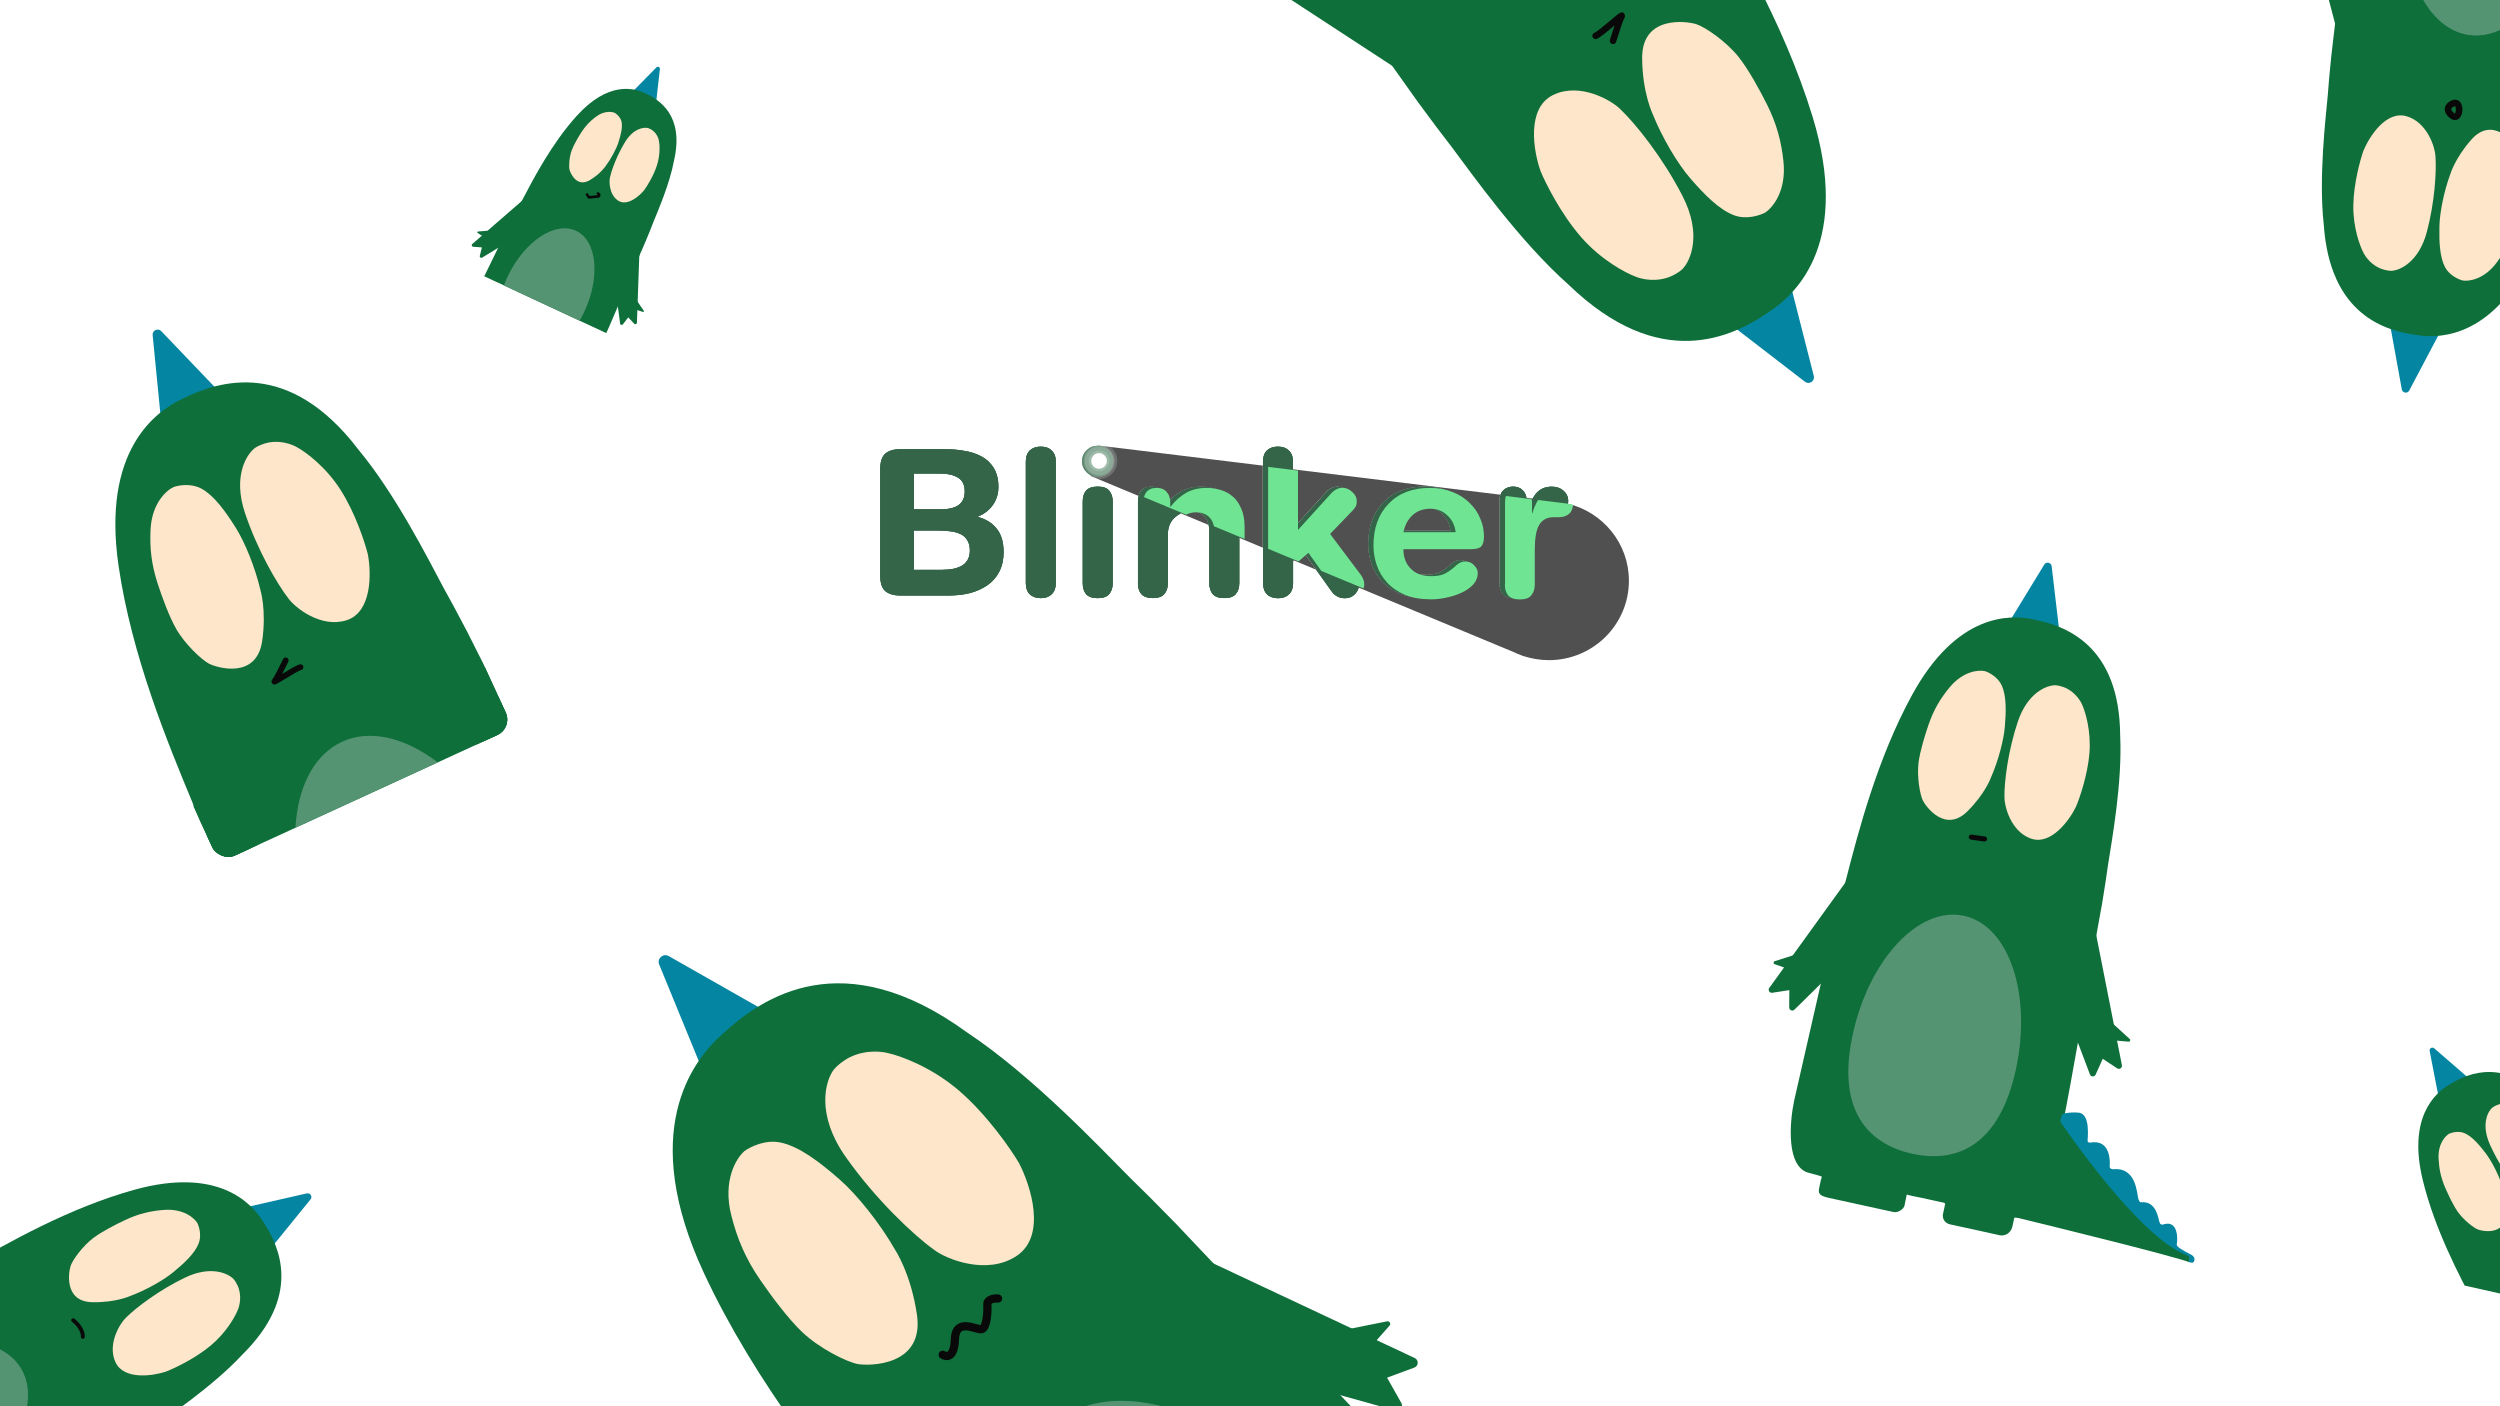 <svg width="1920" height="1080" viewBox="0 0 1920 1080" fill="none" xmlns="http://www.w3.org/2000/svg">
<g clip-path="url(#clip0_743_18560)">
<path d="M506.255 740.729C504.393 736.185 509.322 731.849 513.591 734.276L608.907 788.453C611.994 790.207 612.433 794.481 609.767 796.826L556.029 844.097C553.363 846.442 549.18 845.462 547.833 842.176L506.255 740.729Z" fill="#0485A2"/>
<path fill-rule="evenodd" clip-rule="evenodd" d="M554.925 794.082C530.895 815.22 490.446 869.759 540.583 977.618C580.208 1062.86 641.711 1138.24 683.339 1189.26C694.728 1203.22 704.629 1215.35 712.188 1225.37L872.559 1410.99C891.87 1432.75 936.315 1471.13 959.598 1450.65C963.411 1447.56 971.298 1441.26 972.344 1440.76C973.123 1440.39 973.281 1440.69 973.474 1441.04C973.54 1441.17 973.61 1441.3 973.711 1441.41L975.662 1443.93C976.126 1444.46 976.601 1445.02 977.13 1445.66C978.396 1447.16 979.976 1449.05 982.489 1451.69C986.754 1456.18 989.485 1459.04 1000.23 1449.59L1064.71 1392.87C1068.83 1389.33 1069.6 1380.36 1066.19 1376.48C1064.35 1374.39 1062.69 1372.59 1061.16 1370.94C1059.86 1369.53 1058.65 1368.22 1057.5 1366.92C1057.43 1366.84 1057.36 1366.77 1057.29 1366.7C1056.8 1366.19 1056.33 1365.71 1057.77 1364.82C1059.41 1363.8 1067.11 1356.78 1070.76 1353.4L1092.99 1333.84C1093.75 1333.09 1095.48 1332.03 1096.38 1333.77L1104.39 1342.88C1106.93 1345.76 1113.89 1349.82 1121.42 1342.98C1128.96 1336.14 1157.1 1311.51 1170.23 1300.05C1173.43 1297.06 1177.91 1288.85 1170.25 1279.91L1163.16 1271.85C1163.04 1271.61 1162.91 1271.02 1163.38 1270.6C1163.86 1270.18 1172.28 1257.83 1176.42 1251.71C1177.84 1249.41 1181.72 1241.97 1180.81 1240.44C1175.94 1232.35 1127.38 1174.98 1067.63 1111.79C1008.53 1049.28 979.202 1019.08 940.613 979.428C938.637 977.181 905.385 942.409 903.278 939.995L883.441 919.851L867.543 904.185C844.518 881.02 792.819 826.16 742.56 792.801C647.472 723.688 585.709 765.575 554.925 794.082Z" fill="#0E6F3A"/>
<path d="M561.638 933.418C554.768 906.228 565.714 889.223 571.74 884.012C576.084 880.808 587.694 875.009 599.382 877.441C613.992 880.48 629.777 892.691 644.652 905.686C658.398 917.695 675.771 939.493 687.274 959.566C687.274 959.566 699.496 977.683 704.2 1009.57C710.079 1049.42 667.37 1049.11 658.867 1047.59C650.364 1046.06 629.187 1035.56 615.907 1022.87C605.283 1012.73 592.612 995.691 584.19 983.501C572.467 966.533 566.128 951.187 561.638 933.418Z" fill="#FEE6CA"/>
<path d="M649.542 888.588C626.502 855.904 633.762 830.279 640.272 821.551C642.593 818.662 646.406 815.802 648.022 814.734C660.623 805.979 675.855 807.107 681.896 808.765C691.339 810.784 715.561 819.448 736.91 837.947C758.258 856.446 776.224 882.44 782.538 893.124C791.578 910.413 803.923 948.869 780.986 964.386C758.049 979.903 726.53 966.9 717.494 959.934C701.873 948.787 672.583 921.273 649.542 888.588Z" fill="#FEE6CA"/>
<path d="M1343.37 1123.39C1324.2 1135.79 1209.45 1231.38 1154.47 1277.62L1145.76 1274.94L1077.47 1158.19L1110.08 1144.09L1230.52 1138.35L1320.4 1125.56L1337.48 1118.49L1343.37 1123.39Z" fill="#0E6F3A"/>
<path d="M1093.54 1145.02C1092.08 1143.12 1091.82 1141.67 1092.23 1141.13C1092.23 1141.13 1093.59 1137.56 1095.96 1133.62C1098.75 1128.97 1102.59 1124.6 1102.59 1124.6C1113.26 1112.04 1137 1135.41 1139.17 1136.68C1140.91 1137.69 1142.41 1135.95 1142.95 1134.95C1154.91 1110.91 1178.39 1129.47 1182.12 1132.81C1185.11 1135.49 1187.78 1132.52 1188.74 1130.7C1204.59 1105.37 1233.38 1126.95 1238.51 1128.26C1242.61 1129.32 1243.7 1128.64 1243.73 1128.18C1253.91 1110.25 1274.64 1122.97 1279.08 1124.11C1282.63 1125.01 1283.87 1122.63 1284.05 1121.32C1290.77 1102.16 1311.25 1119.13 1313.35 1121.52C1315.03 1123.43 1316.59 1123.79 1317.16 1123.73C1322.68 1123.38 1336.99 1115.56 1337.7 1115.47C1338.41 1115.37 1342.03 1113.77 1344.68 1116.48C1346.8 1118.65 1347.65 1120.59 1342.36 1123.92L1339.72 1121.21C1337.84 1118.84 1335.88 1119.46 1335.15 1119.93C1280.86 1157.88 1100.25 1150.25 1099.26 1150.32C1098.47 1150.38 1097.57 1149.6 1097.22 1149.21C1096.6 1148.6 1095 1146.92 1093.54 1145.02Z" fill="#0485A2"/>
<path d="M924.666 984.47C922.486 983.664 920.082 984.892 919.458 987.131L906.628 1033.14C906.038 1035.25 907.275 1037.45 909.39 1038.04L1071.71 1083.3C1075.12 1084.25 1077.98 1080.6 1076.24 1077.52L1050.6 1032.05C1050.14 1031.23 1049.4 1030.6 1048.52 1030.28L924.666 984.47Z" fill="#0E6F3A"/>
<path d="M911.457 1030.88C909.404 1030.25 908.221 1028.1 908.785 1026.03L923.606 971.595C924.255 969.212 926.897 967.991 929.133 969.041L1086.52 1042.98C1089.72 1044.48 1089.52 1049.08 1086.21 1050.3L1037.04 1068.47C1036.23 1068.77 1035.34 1068.8 1034.5 1068.54L911.457 1030.88Z" fill="#0E6F3A"/>
<path d="M1067.19 1018.05C1068.44 1016.62 1067.17 1014.41 1065.3 1014.78L1033.34 1021.19C1032 1021.46 1031.32 1022.95 1032 1024.13L1042.43 1042.2C1043.11 1043.38 1044.75 1043.54 1045.65 1042.52L1067.19 1018.05Z" fill="#0E6F3A"/>
<path d="M724 1040.46C726.928 1042.38 732.896 1042.75 733.338 1028.8C733.89 1011.37 749.85 1021.69 753.849 1020.82C757.849 1019.95 758.639 1007.6 758.288 1002.09C758.007 997.677 763.635 997.033 766.484 997.262" stroke="#090909" stroke-width="6.348" stroke-linecap="round"/>
<path d="M1009.57 1157.44C1075.24 1232.09 1062.46 1290 1017.79 1329.3C973.109 1368.6 913.447 1374.41 847.784 1299.76C782.121 1225.11 765.109 1132.74 809.786 1093.44C854.463 1054.14 943.911 1082.8 1009.57 1157.44Z" fill="#559472"/>
<g filter="url(#filter0_d_743_18560)">
<g clip-path="url(#clip1_743_18560)">
<path d="M113.231 249.38C112.871 245.728 117.33 243.68 119.867 246.332L176.502 305.556C178.336 307.474 177.734 310.628 175.322 311.736L126.712 334.063C124.3 335.171 121.515 333.573 121.255 330.931L113.231 249.38Z" fill="#0485A2"/>
<path fill-rule="evenodd" clip-rule="evenodd" d="M136.642 298.012C114.905 307.996 74.252 338.376 87.03 426.353C97.129 495.883 125.008 563.04 143.878 608.494C149.041 620.931 153.529 631.742 156.794 640.534L231.833 807.821C240.997 827.536 264.592 864.549 285.654 854.875C289.046 853.48 296.044 850.658 296.9 850.527C297.537 850.429 297.587 850.673 297.648 850.972C297.669 851.074 297.691 851.182 297.739 851.285L298.596 853.508C298.815 853.985 299.034 854.491 299.277 855.056C299.86 856.408 300.588 858.096 301.821 860.528C303.912 864.656 305.254 867.291 314.975 862.826L373.3 836.037C377.011 834.387 379.488 828.127 377.875 824.616C377.006 822.723 376.202 821.084 375.462 819.574C374.829 818.285 374.243 817.088 373.7 815.907C373.669 815.839 373.634 815.771 373.598 815.703C373.355 815.236 373.126 814.796 374.346 814.464C375.741 814.085 382.758 810.71 386.092 809.069L406.209 799.829C406.908 799.454 408.375 799.065 408.646 800.51L412.429 808.745C413.628 811.356 417.742 815.755 424.605 812.472C431.468 809.189 456.897 797.585 468.754 792.194C471.683 790.74 476.65 785.821 473.086 777.778L469.738 770.488C469.7 770.287 469.733 769.836 470.165 769.638C470.597 769.439 479.268 762.404 483.55 758.912C485.057 757.566 489.433 753.069 489.103 751.781C487.352 744.942 464.884 693.455 435.648 635.401C406.729 577.974 392.202 550.065 373.072 513.4C372.139 511.367 355.784 479.342 354.793 477.162L344.907 458.486L336.881 443.861C325.361 422.339 300.103 371.976 271.268 337.316C217.998 267.447 164.796 284.199 136.642 298.012Z" fill="#0E6F3A"/>
<path d="M111.592 399.224C112.501 378.282 123.984 368.453 129.416 366.013C133.213 364.65 142.769 362.987 150.617 367.234C160.426 372.542 169.111 384.668 176.976 397.161C184.245 408.707 192.011 428.039 195.944 444.878C195.944 444.878 200.812 460.47 197.346 484.306C193.012 514.102 162.498 504.729 156.736 501.814C150.975 498.899 138.063 486.838 131.273 474.909C125.842 465.366 120.421 450.452 117.004 439.919C112.247 425.256 110.998 412.909 111.592 399.224Z" fill="#FEE6CA"/>
<path d="M184.141 385.962C174.655 357.621 185.369 340.819 191.912 335.961C194.197 334.388 197.545 333.155 198.933 332.736C209.848 329.161 220.523 333.229 224.496 335.709C230.83 339.176 246.328 350.565 257.652 368.384C268.976 386.203 276.263 408.666 278.491 417.671C281.253 431.989 281.832 462.177 262.055 468.383C242.278 474.589 222.483 458.53 217.504 451.607C208.704 440.28 193.628 414.304 184.141 385.962Z" fill="#FEE6CA"/>
<path d="M156.462 607.209C156.574 605.475 158.143 604.207 159.862 604.461L195.177 609.684C196.8 609.924 197.922 611.434 197.682 613.058L179.256 737.65C178.869 740.269 175.509 741.112 173.931 738.986L150.678 707.662C150.258 707.097 150.053 706.401 150.098 705.699L156.462 607.209Z" fill="#0E6F3A"/>
<path d="M192.154 612.299C192.349 610.706 191.244 609.246 189.658 609.001L147.983 602.577C146.158 602.296 144.522 603.729 144.559 605.575L147.21 735.518C147.264 738.153 150.468 739.419 152.308 737.532L179.657 709.481C180.111 709.015 180.4 708.413 180.479 707.767L192.154 612.299Z" fill="#0E6F3A"/>
<path d="M360.589 513.589C359.201 512.544 357.216 512.908 356.289 514.377L337.241 544.57C336.365 545.958 336.78 547.793 338.168 548.669L444.688 615.872C446.927 617.285 449.756 615.285 449.172 612.703L440.56 574.653C440.405 573.967 440.011 573.358 439.449 572.935L360.589 513.589Z" fill="#0E6F3A"/>
<path d="M341.196 543.984C339.86 543.094 339.473 541.304 340.321 539.942L362.602 504.142C363.577 502.575 365.731 502.267 367.106 503.498L463.953 590.176C465.917 591.934 464.789 595.19 462.158 595.356L423.06 597.825C422.41 597.866 421.765 597.693 421.224 597.332L341.196 543.984Z" fill="#0E6F3A"/>
<path d="M213.402 498.201C213.932 497.091 215.262 496.62 216.373 497.15C217.484 497.681 217.953 499.011 217.423 500.122C216.332 502.406 214.597 505.951 212.927 509.173C212.862 509.3 212.795 509.425 212.729 509.551C213.012 509.379 213.299 509.205 213.589 509.028C215.973 507.576 218.569 506.005 220.801 504.754C221.916 504.129 222.967 503.568 223.872 503.136C224.716 502.733 225.63 502.345 226.396 502.201C227.605 501.974 228.77 502.771 228.997 503.98C229.224 505.19 228.428 506.355 227.219 506.582C227.081 506.608 226.632 506.758 225.792 507.159C225.013 507.53 224.058 508.038 222.981 508.642C220.829 509.849 218.299 511.378 215.908 512.834C213.543 514.275 211.288 515.66 209.76 516.528C209.047 516.932 208.317 517.327 207.793 517.516C207.663 517.563 207.401 517.651 207.089 517.686C206.936 517.702 206.63 517.723 206.265 517.634C205.873 517.539 205.269 517.276 204.863 516.621C204.473 515.99 204.5 515.368 204.557 515.034C204.613 514.702 204.73 514.452 204.797 514.323C204.933 514.059 205.1 513.852 205.198 513.736L205.304 513.6C205.58 513.231 206.044 512.494 206.67 511.395C207.353 510.195 208.148 508.708 208.969 507.123C210.611 503.955 212.326 500.455 213.402 498.201Z" fill="#090909"/>
<path d="M388.061 650.322C419.075 717.846 397.516 756.572 357.101 775.135C316.687 793.698 272.722 785.068 241.708 717.544C210.693 650.02 218.313 580.233 258.727 561.67C299.142 543.107 357.046 582.798 388.061 650.322Z" fill="#559472"/>
</g>
</g>
<path d="M1569.99 433.593C1571.52 431.1 1575.33 431.934 1575.67 434.834L1583.29 499.582C1583.54 501.679 1581.65 503.394 1579.58 502.943L1538.01 493.851C1535.94 493.399 1534.94 491.05 1536.04 489.248L1569.99 433.593Z" fill="#0485A2"/>
<path fill-rule="evenodd" clip-rule="evenodd" d="M1561.59 475.7C1543 471.634 1502.62 471.468 1468.61 533.482C1441.73 582.493 1427.28 638.511 1417.5 676.426C1414.83 686.799 1412.5 695.817 1410.37 702.966L1377.93 845.183C1374.32 862.098 1371.58 896.912 1389.6 900.852C1392.42 901.59 1398.22 903.148 1398.82 903.475C1399.27 903.718 1399.19 903.897 1399.09 904.116C1399.05 904.191 1399.01 904.27 1398.99 904.358L1398.47 906.181C1398.38 906.589 1398.28 907.015 1398.16 907.491C1397.89 908.629 1397.54 910.05 1397.16 912.185C1396.51 915.809 1396.1 918.126 1404.42 919.945L1454.3 930.855C1457.45 931.583 1462.02 928.792 1462.68 925.79C1463.03 924.17 1463.31 922.745 1463.56 921.43C1463.77 920.308 1463.97 919.267 1464.2 918.257C1464.21 918.198 1464.22 918.138 1464.23 918.079C1464.3 917.666 1464.36 917.276 1465.3 917.649C1466.36 918.077 1472.44 919.292 1475.34 919.847L1492.55 923.61C1493.17 923.706 1494.29 924.161 1493.77 925.209L1492.23 932.253C1491.74 934.485 1492.25 939.251 1498.18 940.451C1504.11 941.652 1525.83 946.457 1535.94 948.71C1538.5 949.188 1544.01 948.441 1545.6 941.626L1546.96 935.39C1547.03 935.244 1547.27 934.974 1547.64 935.054C1548.01 935.135 1556.89 934.818 1561.28 934.65C1562.88 934.516 1567.82 933.755 1568.22 932.779C1570.39 927.595 1580.77 884.124 1589.99 833.24C1599.12 782.907 1603.25 758.218 1608.66 725.763C1609.04 724.025 1613.98 695.846 1614.4 693.986L1617.06 677.387L1618.96 664.252C1621.95 645.061 1630.02 600.968 1628.3 565.14C1627.91 495.24 1586.09 480.406 1561.59 475.7Z" fill="#0E6F3A"/>
<path d="M1497.21 528.007C1507.82 515.138 1519.82 514.392 1524.44 515.442C1527.5 516.395 1534.37 519.915 1537.32 526.37C1541.01 534.44 1540.72 546.304 1539.74 558.007C1538.83 568.823 1534.5 584.825 1528.94 597.407C1528.94 597.407 1524.57 609.644 1510.95 623.128C1493.93 639.983 1479.03 619.415 1476.76 614.805C1474.5 610.194 1472.07 596.348 1473.47 585.517C1474.59 576.853 1478.29 564.782 1481.16 556.454C1485.16 544.86 1490.28 536.417 1497.21 528.007Z" fill="#FEE6CA"/>
<path d="M1549.65 554.326C1557.19 531.775 1572.03 526.226 1578.5 526.27C1580.7 526.365 1583.41 527.184 1584.5 527.582C1593.13 530.535 1597.95 538.229 1599.29 541.707C1601.65 546.942 1606.03 561.599 1604.69 578.343C1603.34 595.087 1597.22 612.85 1594.33 619.639C1589.23 630.059 1575.15 649.52 1559.64 643.998C1544.13 638.475 1539.25 618.795 1539.41 612.012C1539.24 600.602 1542.11 576.878 1549.65 554.326Z" fill="#FEE6CA"/>
<path d="M1681.57 969.425C1668.88 964.614 1582.66 943.31 1541.14 933.26L1539.35 928.144L1571.23 854.304L1589.47 864.957L1634.65 920.634L1672.43 959.189L1681.84 964.88L1681.57 969.425Z" fill="#0E6F3A"/>
<path d="M1583.2 857.364C1583.59 855.997 1584.2 855.363 1584.6 855.37C1584.6 855.37 1586.79 854.759 1589.51 854.506C1592.73 854.207 1596.17 854.509 1596.17 854.509C1605.95 855.194 1603.11 874.799 1603.27 876.287C1603.4 877.477 1604.76 877.582 1605.43 877.485C1621.16 874.749 1620.54 892.537 1620.25 895.502C1620.02 897.874 1622.39 898.108 1623.59 897.929C1641.32 896.597 1641.12 917.989 1642.29 920.911C1643.24 923.248 1643.94 923.531 1644.18 923.381C1656.35 921.943 1657.56 936.359 1658.58 938.884C1659.4 940.903 1660.97 940.659 1661.66 940.285C1673.21 936.755 1672.3 952.541 1671.89 954.391C1671.57 955.87 1671.94 956.743 1672.17 956.995C1674.28 959.515 1683.07 963.617 1683.37 963.924C1683.66 964.231 1685.7 965.404 1685.34 967.626C1685.05 969.403 1684.42 970.498 1680.96 969.136L1681.33 966.915C1681.8 965.179 1680.81 964.462 1680.33 964.275C1643.03 951.636 1583.06 862.421 1582.68 861.973C1582.37 861.615 1582.42 860.909 1582.49 860.6C1582.56 860.091 1582.8 858.731 1583.2 857.364Z" fill="#0485A2"/>
<path d="M1426.12 681.634C1427.02 680.586 1428.62 680.532 1429.59 681.516L1449.53 701.746C1450.45 702.676 1450.44 704.173 1449.51 705.089L1378.14 775.424C1376.64 776.902 1374.1 775.829 1374.11 773.722L1374.34 742.686C1374.34 742.126 1374.55 741.586 1374.91 741.161L1426.12 681.634Z" fill="#0E6F3A"/>
<path d="M1362.89 740.45C1361.82 740.07 1361.85 738.554 1362.93 738.211L1381.4 732.326C1382.17 732.08 1382.96 732.664 1382.94 733.472L1382.73 745.878C1382.71 746.686 1381.91 747.243 1381.15 746.971L1362.89 740.45Z" fill="#0E6F3A"/>
<path d="M1446.36 701.962C1447.24 701.043 1447.24 699.587 1446.35 698.672L1422.95 674.634C1421.92 673.581 1420.2 673.708 1419.34 674.899L1358.8 758.725C1357.57 760.425 1359 762.764 1361.07 762.446L1391.88 757.721C1392.39 757.642 1392.86 757.398 1393.22 757.026L1446.36 701.962Z" fill="#0E6F3A"/>
<path d="M1600.63 719.901C1600.25 718.572 1598.81 717.853 1597.52 718.343L1570.96 728.404C1569.74 728.866 1569.12 730.231 1569.59 731.452L1605.08 825.157C1605.83 827.127 1608.58 827.211 1609.45 825.291L1622.2 796.993C1622.43 796.483 1622.47 795.907 1622.31 795.369L1600.63 719.901Z" fill="#0E6F3A"/>
<path d="M1573.75 729.923C1573.32 728.718 1573.94 727.395 1575.13 726.936L1606.43 714.861C1607.8 714.332 1609.31 715.168 1609.6 716.609L1629.62 818.055C1630.02 820.113 1627.75 821.641 1626 820.487L1599.97 803.332C1599.54 803.047 1599.22 802.629 1599.04 802.14L1573.75 729.923Z" fill="#0E6F3A"/>
<path d="M1634.74 800.006C1635.87 800.105 1636.48 798.717 1635.64 797.955L1621.31 784.896C1620.72 784.351 1619.76 784.554 1619.44 785.295L1614.45 796.657C1614.13 797.398 1614.63 798.239 1615.43 798.309L1634.74 800.006Z" fill="#0E6F3A"/>
<path d="M1548.13 821.613C1535.5 879.365 1503.26 893.645 1468.69 886.085C1434.12 878.526 1410.32 851.99 1422.95 794.237C1435.59 736.485 1473.85 695.796 1508.41 703.355C1542.98 710.915 1560.76 763.861 1548.13 821.613Z" fill="#559472"/>
<path d="M1524.13 644.335L1513.96 642.898" stroke="#090909" stroke-width="3.914" stroke-linecap="round"/>
<g clip-path="url(#clip2_743_18560)">
<path d="M1865.98 807.133C1865.59 805.135 1867.95 803.773 1869.48 805.107L1903.82 834.879C1904.93 835.843 1904.76 837.616 1903.49 838.352L1877.8 853.195C1876.53 853.931 1874.91 853.192 1874.63 851.747L1865.98 807.133Z" fill="#0485A2"/>
<path fill-rule="evenodd" clip-rule="evenodd" d="M1881.42 832.771C1869.94 839.408 1849.06 858.285 1860.66 906.202C1869.84 944.071 1888.7 979.711 1901.47 1003.83C1904.97 1010.43 1908 1016.17 1910.26 1020.86L1960.35 1109.35C1966.43 1119.76 1981.37 1138.97 1992.5 1132.54C1994.3 1131.6 1998.02 1129.68 1998.48 1129.56C1998.83 1129.47 1998.87 1129.61 1998.92 1129.77C1998.93 1129.82 1998.95 1129.88 1998.98 1129.94L1999.57 1131.12C1999.72 1131.37 1999.87 1131.64 2000.03 1131.94C2000.42 1132.66 2000.91 1133.55 2001.72 1134.83C2003.08 1137 2003.96 1138.39 2009.1 1135.42L2039.92 1117.61C2041.88 1116.51 2042.93 1112.92 2041.85 1111.07C2041.28 1110.07 2040.75 1109.2 2040.26 1108.41C2039.84 1107.73 2039.46 1107.1 2039.1 1106.47C2039.08 1106.44 2039.05 1106.4 2039.03 1106.37C2038.87 1106.12 2038.72 1105.89 2039.38 1105.64C2040.13 1105.36 2043.83 1103.14 2045.59 1102.06L2056.22 1095.92C2056.58 1095.67 2057.37 1095.38 2057.6 1096.16L2060.11 1100.52C2060.91 1101.9 2063.41 1104.11 2067.03 1101.94C2070.65 1099.78 2084.09 1092.05 2090.36 1088.46C2091.9 1087.51 2094.39 1084.54 2092 1080.28L2089.78 1076.43C2089.75 1076.32 2089.74 1076.07 2089.97 1075.94C2090.2 1075.8 2094.62 1071.47 2096.8 1069.32C2097.57 1068.5 2099.75 1065.79 2099.5 1065.1C2098.18 1061.41 2083.11 1034.14 2063.97 1003.6C2045.03 973.388 2035.57 958.729 2023.11 939.473C2022.49 938.399 2011.8 921.562 2011.14 920.409L2004.72 910.609L1999.53 902.948C1992.05 891.66 1975.5 865.158 1957.79 847.511C1924.76 811.687 1896.25 823.688 1881.42 832.771Z" fill="#0E6F3A"/>
<path d="M1872.83 889.952C1872.24 878.342 1878.08 872.321 1880.95 870.693C1882.98 869.744 1888.17 868.331 1892.72 870.27C1898.41 872.694 1903.83 878.941 1908.82 885.432C1913.43 891.431 1918.72 901.704 1921.76 910.798C1921.76 910.798 1925.26 919.156 1924.58 932.497C1923.72 949.173 1906.39 945.575 1903.06 944.264C1899.73 942.953 1891.97 936.96 1887.61 930.725C1884.11 925.736 1880.35 917.782 1877.92 912.142C1874.53 904.292 1873.21 897.539 1872.83 889.952Z" fill="#FEE6CA"/>
<path d="M1912.2 878.882C1905.49 863.723 1910.52 853.899 1913.88 850.881C1915.06 849.895 1916.84 849.043 1917.59 848.74C1923.42 846.207 1929.52 847.904 1931.84 849.069C1935.51 850.658 1944.65 856.15 1951.83 865.405C1959 874.66 1964.19 886.686 1965.88 891.542C1968.15 899.305 1970.04 915.939 1959.46 920.38C1948.87 924.822 1937.12 916.973 1934.01 913.406C1928.57 907.605 1918.9 894.04 1912.2 878.882Z" fill="#FEE6CA"/>
<path d="M1908.35 1002.47C1908.32 1001.51 1909.12 1000.73 1910.08 1000.78L1929.85 1001.84C1930.76 1001.89 1931.46 1002.66 1931.41 1003.57L1927.68 1073.32C1927.6 1074.79 1925.79 1075.42 1924.81 1074.33L1910.35 1058.24C1910.09 1057.95 1909.94 1057.58 1909.93 1057.18L1908.35 1002.47Z" fill="#0E6F3A"/>
<path d="M1928.32 1003.44C1928.35 1002.55 1927.66 1001.8 1926.77 1001.75L1903.43 1000.35C1902.41 1000.29 1901.58 1001.17 1901.7 1002.19L1909.88 1073.8C1910.04 1075.25 1911.88 1075.78 1912.8 1074.65L1926.45 1057.74C1926.68 1057.46 1926.8 1057.12 1926.81 1056.75L1928.32 1003.44Z" fill="#0E6F3A"/>
</g>
<g clip-path="url(#clip3_743_18560)">
<path d="M504.156 51.734C505.192 50.683 506.973 51.533 506.807 53L503.09 85.751C502.969 86.812 501.84 87.438 500.876 86.978L481.46 77.706C480.496 77.246 480.273 75.974 481.023 75.214L504.156 51.734Z" fill="#0485A2"/>
<path fill-rule="evenodd" clip-rule="evenodd" d="M495.154 71.49C486.471 67.345 466.615 62.605 442.72 89.208C423.836 110.233 410.263 136.141 401.076 153.676C398.562 158.474 396.377 162.645 394.502 165.918L362.131 232.182C358.399 240.091 353.038 256.912 361.45 260.929C362.755 261.618 365.429 263.054 365.69 263.285C365.884 263.457 365.822 263.535 365.745 263.631C365.719 263.663 365.691 263.698 365.672 263.739L365.206 264.577C365.114 264.767 365.014 264.965 364.902 265.186C364.635 265.714 364.301 266.374 363.867 267.381C363.13 269.09 362.661 270.183 366.544 272.037L389.841 283.162C391.306 283.884 393.878 283.037 394.548 281.635C394.909 280.879 395.208 280.208 395.484 279.591C395.72 279.063 395.939 278.574 396.164 278.102C396.177 278.075 396.189 278.046 396.201 278.018C396.282 277.823 396.359 277.638 396.776 277.93C397.252 278.263 400.102 279.562 401.468 280.17L409.503 284.007C409.799 284.127 410.297 284.48 409.92 284.936L408.35 288.225C407.852 289.268 407.552 291.672 410.333 292.947C413.115 294.223 423.249 299.092 427.968 301.368C429.171 301.898 431.97 302.167 433.538 298.995L434.929 296.082C434.981 296.019 435.129 295.913 435.301 295.996C435.474 296.078 439.88 296.946 442.062 297.37C442.866 297.489 445.383 297.683 445.696 297.25C447.358 294.947 457.482 274.746 467.893 250.763C478.192 227.04 483.075 215.364 489.479 200.012C489.866 199.2 495.551 185.899 495.969 185.032L499.195 177.168L501.647 170.922C505.331 161.82 514.39 141.047 517.675 123.211C525.548 88.759 506.671 76.633 495.154 71.49Z" fill="#0E6F3A"/>
<path d="M457.43 89.812C464.135 84.701 470.129 85.718 472.282 86.768C473.68 87.591 476.655 90.115 477.364 93.634C478.249 98.032 476.739 103.838 474.903 109.485C473.207 114.704 469.234 122.082 465.043 127.634C465.043 127.634 461.479 133.153 453.22 138.22C442.897 144.553 437.936 132.71 437.353 130.179C436.77 127.648 437.173 120.553 439.11 115.383C440.661 111.247 443.873 105.732 446.248 101.964C449.554 96.718 453.048 93.153 457.43 89.812Z" fill="#FEE6CA"/>
<path d="M480.208 108.817C486.522 98.586 494.464 97.566 497.645 98.334C498.719 98.635 499.959 99.351 500.446 99.671C504.355 102.121 505.842 106.465 506.098 108.331C506.655 111.18 507.121 118.9 504.529 126.987C501.937 135.074 496.874 143.112 494.666 146.12C490.954 150.661 481.781 158.617 474.782 154.109C467.782 149.601 467.654 139.352 468.512 136.031C469.748 130.395 473.894 119.048 480.208 108.817Z" fill="#FEE6CA"/>
<path d="M497.264 328.363C491.571 324.53 451.588 304.099 432.309 294.362L432.02 291.638L456.229 258.968L463.979 266.315L479.794 298.933L493.948 322.27L497.92 326.156L497.264 328.363Z" fill="#0E6F3A"/>
<path d="M461.765 261.855C462.118 261.227 462.489 260.985 462.686 261.035C462.686 261.035 463.835 260.987 465.203 261.176C466.819 261.399 468.479 261.945 468.479 261.945C473.213 263.41 469.556 272.733 469.463 273.484C469.388 274.085 470.048 274.294 470.387 274.323C478.446 274.791 476.088 283.475 475.605 284.902C475.219 286.043 476.355 286.431 476.971 286.482C485.848 287.87 483.282 298.378 483.525 299.951C483.718 301.211 484.033 301.431 484.165 301.384C490.325 302.081 489.256 309.317 489.467 310.677C489.637 311.765 490.442 311.827 490.823 311.722C496.914 311.316 494.645 318.982 494.232 319.846C493.902 320.537 493.986 321.01 494.069 321.16C494.817 322.644 498.669 325.677 498.78 325.862C498.89 326.047 499.761 326.86 499.325 327.912C498.976 328.753 498.539 329.219 496.995 328.15L497.431 327.099C497.866 326.299 497.462 325.832 497.245 325.685C480.341 315.16 461.114 264.328 460.976 264.063C460.865 263.851 460.975 263.51 461.044 263.366C461.137 263.123 461.413 262.482 461.765 261.855Z" fill="#0485A2"/>
<path d="M404.709 157.233C405.274 156.821 406.07 156.979 406.434 157.576L413.914 169.833C414.258 170.397 414.08 171.132 413.516 171.476L370.272 197.865C369.363 198.42 368.237 197.599 368.488 196.564L372.179 181.312C372.246 181.037 372.408 180.795 372.637 180.628L404.709 157.233Z" fill="#0E6F3A"/>
<path d="M366.809 178.892C366.328 178.581 366.516 177.838 367.086 177.794L376.858 177.028C377.266 176.996 377.584 177.373 377.484 177.77L375.947 183.851C375.847 184.248 375.388 184.429 375.044 184.207L366.809 178.892Z" fill="#0E6F3A"/>
<path d="M412.332 169.574C412.874 169.224 413.041 168.507 412.708 167.954L403.962 153.422C403.579 152.786 402.715 152.649 402.154 153.136L362.683 187.415C361.883 188.111 362.317 189.427 363.374 189.509L379.084 190.737C379.345 190.758 379.605 190.692 379.825 190.55L412.332 169.574Z" fill="#0E6F3A"/>
<path d="M486.205 196.199C486.17 195.501 485.547 194.982 484.854 195.074L470.619 196.962C469.965 197.049 469.505 197.65 469.592 198.304L476.254 248.525C476.394 249.58 477.741 249.94 478.388 249.094L487.928 236.635C488.1 236.411 488.187 236.132 488.173 235.849L486.205 196.199Z" fill="#0E6F3A"/>
<path d="M471.82 198.032C471.751 197.39 472.204 196.81 472.844 196.721L489.643 194.387C490.379 194.285 491.028 194.871 491.002 195.613L489.156 247.859C489.119 248.919 487.823 249.409 487.094 248.638L476.263 237.193C476.083 237.002 475.97 236.759 475.942 236.498L471.82 198.032Z" fill="#0E6F3A"/>
<path d="M493.76 239.567C494.304 239.746 494.764 239.133 494.44 238.661L488.893 230.58C488.661 230.243 488.167 230.232 487.922 230.56L484.158 235.578C483.913 235.905 484.061 236.376 484.449 236.504L493.76 239.567Z" fill="#0E6F3A"/>
<path d="M448.412 240.109C435.533 267.08 418.015 270.39 401.872 262.682C385.729 254.974 377.075 239.166 389.954 212.195C402.833 185.223 426.36 169.608 442.502 177.316C458.645 185.024 461.291 213.138 448.412 240.109Z" fill="#559472"/>
<path d="M450.818 149.365L452.275 151.584L459.665 150.808C460.174 150.389 460.783 149.355 459.143 148.572" stroke="#090909" stroke-width="2" stroke-linecap="round"/>
</g>
<g clip-path="url(#clip4_743_18560)">
<g clip-path="url(#clip5_743_18560)">
<path d="M1850.32 299.89C1848.96 302.474 1845.1 301.88 1844.58 299.006L1832.92 234.833C1832.54 232.755 1834.33 230.923 1836.41 231.245L1878.49 237.726C1880.58 238.048 1881.73 240.331 1880.75 242.199L1850.32 299.89Z" fill="#0485A2"/>
<path fill-rule="evenodd" clip-rule="evenodd" d="M1856.81 257.435C1875.63 260.332 1915.94 257.975 1946.03 193.93C1969.8 143.315 1980.72 86.48 1988.12 48.013C1990.14 37.488 1991.9 28.338 1993.59 21.067L2017.08 -122.959C2019.64 -140.074 2020.2 -175.005 2001.97 -177.813C1999.1 -178.373 1993.22 -179.566 1992.59 -179.855C1992.13 -180.069 1992.2 -180.253 1992.29 -180.478C1992.32 -180.555 1992.35 -180.637 1992.37 -180.726L1992.77 -182.579C1992.84 -182.992 1992.91 -183.424 1993 -183.906C1993.2 -185.06 1993.46 -186.5 1993.71 -188.656C1994.13 -192.315 1994.39 -194.654 1985.98 -195.95L1935.5 -203.725C1932.31 -204.256 1927.92 -201.183 1927.45 -198.145C1927.2 -196.505 1927.01 -195.065 1926.84 -193.737C1926.7 -192.603 1926.56 -191.55 1926.41 -190.529C1926.4 -190.469 1926.39 -190.408 1926.38 -190.349C1926.34 -189.932 1926.3 -189.538 1925.34 -189.853C1924.25 -190.213 1918.11 -191.047 1915.18 -191.419L1897.77 -194.1C1897.14 -194.158 1895.99 -194.543 1896.45 -195.621L1897.54 -202.751C1897.89 -205.011 1897.09 -209.737 1891.09 -210.564C1885.09 -211.392 1863.12 -214.833 1852.88 -216.45C1850.3 -216.768 1844.84 -215.678 1843.68 -208.773L1842.71 -202.462C1842.65 -202.312 1842.43 -202.027 1842.05 -202.085C1841.68 -202.142 1832.84 -201.271 1828.46 -200.828C1826.87 -200.594 1821.99 -199.526 1821.65 -198.526C1819.81 -193.215 1812.16 -149.162 1806.13 -97.78C1800.16 -46.953 1797.58 -22.045 1794.21 10.698C1793.94 12.458 1790.76 40.902 1790.46 42.785L1788.84 59.525L1787.76 72.759C1785.98 92.107 1780.67 136.636 1784.63 172.302C1789.38 242.07 1832.06 254.267 1856.81 257.435Z" fill="#0E6F3A"/>
<path d="M1917.81 201.18C1908.02 214.693 1896.09 216.187 1891.41 215.427C1888.29 214.668 1881.21 211.582 1877.86 205.321C1873.67 197.494 1873.22 185.631 1873.47 173.883C1873.71 163.027 1877.02 146.78 1881.79 133.87C1881.79 133.87 1885.39 121.378 1898.15 107.064C1914.09 89.171 1930.25 108.777 1932.8 113.239C1935.35 117.701 1938.64 131.374 1937.92 142.275C1937.34 150.996 1934.41 163.28 1932.06 171.775C1928.79 183.601 1924.2 192.35 1917.81 201.18Z" fill="#FEE6CA"/>
<path d="M1863.8 178.179C1857.68 201.167 1843.22 207.634 1836.75 207.995C1834.55 208.037 1831.79 207.389 1830.68 207.06C1821.88 204.65 1816.58 197.269 1815.03 193.88C1812.35 188.8 1807.06 174.44 1807.35 157.638C1807.64 140.836 1812.65 122.717 1815.12 115.758C1819.55 105.035 1832.39 84.724 1848.23 89.269C1864.06 93.814 1870.16 113.16 1870.43 119.941C1871.3 131.324 1869.93 155.19 1863.8 178.179Z" fill="#FEE6CA"/>
<path d="M1802.56 16.043C1803.02 17.346 1804.5 17.974 1805.76 17.404L1831.65 5.7C1832.84 5.162 1833.37 3.76 1832.83 2.571L1791.54 -88.774C1790.67 -90.694 1787.91 -90.606 1787.17 -88.635L1776.21 -59.584C1776.01 -59.06 1776 -58.483 1776.19 -57.955L1802.56 16.043Z" fill="#0E6F3A"/>
<path d="M1828.77 4.356C1829.27 5.533 1828.74 6.892 1827.58 7.425L1797.09 21.437C1795.75 22.051 1794.18 21.311 1793.81 19.89L1767.48 -80.15C1766.95 -82.179 1769.12 -83.847 1770.94 -82.804L1798 -67.302C1798.45 -67.044 1798.8 -66.647 1799 -66.169L1828.77 4.356Z" fill="#0E6F3A"/>
<path d="M1848.63 -88.794C1857.63 -147.246 1888.93 -163.518 1923.91 -158.13C1958.9 -152.741 1984.32 -127.733 1975.32 -69.28C1966.31 -10.828 1930.66 32.19 1895.67 26.801C1860.68 21.413 1839.62 -30.341 1848.63 -88.794Z" fill="#559472"/>
<path d="M1884.04 79.35C1881.35 80.359 1877.33 83.602 1882.81 88.51C1889.66 94.645 1890.91 76.215 1884.04 79.35Z" stroke="#090909" stroke-width="5" stroke-linecap="round"/>
</g>
</g>
<g clip-path="url(#clip6_743_18560)">
<path d="M235.648 916.521C238.296 915.918 240.214 919.002 238.502 921.11L200.28 968.191C199.042 969.716 196.67 969.567 195.633 967.899L174.726 934.283C173.689 932.615 174.604 930.422 176.519 929.986L235.648 916.521Z" fill="#0485A2"/>
<path fill-rule="evenodd" clip-rule="evenodd" d="M202.115 938.226C192.767 923.194 166.687 896.168 103.282 913.72C53.171 927.591 6.455 954.296 -25.165 972.371C-33.816 977.316 -41.337 981.615 -47.488 984.829L-163.34 1055.46C-176.964 1064.02 -201.947 1084.78 -192.889 1099.34C-191.55 1101.7 -188.828 1106.58 -188.652 1107.19C-188.521 1107.65 -188.696 1107.71 -188.909 1107.78C-188.982 1107.81 -189.06 1107.84 -189.131 1107.88L-190.683 1108.72C-191.013 1108.92 -191.365 1109.13 -191.757 1109.36C-192.695 1109.91 -193.867 1110.6 -195.538 1111.74C-198.374 1113.65 -200.184 1114.88 -196.004 1121.61L-170.919 1161.94C-169.363 1164.51 -164.537 1165.75 -162.109 1164.24C-160.8 1163.42 -159.671 1162.68 -158.631 1162C-157.743 1161.41 -156.919 1160.87 -156.102 1160.36C-156.055 1160.34 -156.009 1160.3 -155.962 1160.27C-155.642 1160.05 -155.34 1159.84 -154.984 1160.7C-154.575 1161.69 -151.446 1166.53 -149.932 1168.83L-141.28 1182.74C-140.939 1183.22 -140.517 1184.26 -141.553 1184.59L-147.248 1188.13C-149.053 1189.26 -151.901 1192.68 -148.854 1197.42C-145.806 1202.15 -134.925 1219.74 -129.866 1227.95C-128.526 1229.96 -124.453 1233.15 -118.88 1229.79L-113.838 1226.66C-113.694 1226.61 -113.36 1226.59 -113.174 1226.89C-112.988 1227.19 -107.018 1232.9 -104.056 1235.72C-102.928 1236.7 -99.22 1239.5 -98.306 1239.14C-93.447 1237.22 -57.732 1215.94 -17.824 1189.08C21.652 1162.52 40.793 1149.26 65.936 1131.81C67.341 1130.94 89.335 1115.96 90.844 1115.03L103.637 1106.03L113.63 1098.78C128.361 1088.33 162.992 1065.11 185.76 1040.72C232.111 995.118 214.871 957.613 202.115 938.226Z" fill="#0E6F3A"/>
<path d="M125.483 929.235C140.943 927.958 149.225 935.476 151.521 939.237C152.874 941.898 154.983 948.76 152.594 954.916C149.608 962.611 141.511 970.113 133.069 977.048C125.267 983.456 111.795 990.954 99.798 995.405C99.798 995.405 88.802 1000.43 70.98 1000.1C48.702 999.681 52.75 976.407 54.355 971.906C55.96 967.406 63.616 956.806 71.744 950.713C78.246 945.839 88.692 940.474 96.108 936.987C106.431 932.134 115.38 930.07 125.483 929.235Z" fill="#FEE6CA"/>
<path d="M141.955 981.268C161.882 971.668 175.203 977.958 179.373 982.303C180.739 983.832 181.952 986.172 182.388 987.151C186.02 994.822 184.02 1003.03 182.566 1006.18C180.606 1011.14 173.678 1023.57 161.644 1033.54C149.611 1043.5 133.796 1050.94 127.393 1053.42C117.138 1056.78 95.034 1060.02 88.653 1046.09C82.272 1032.17 92.231 1016.15 96.853 1011.86C104.355 1004.35 122.028 990.868 141.955 981.268Z" fill="#FEE6CA"/>
<path d="M56.205 1013.95C58.788 1015.89 63.886 1021.14 63.612 1026.7" stroke="#090909" stroke-width="3" stroke-linecap="round"/>
<path d="M-37.23 1153.63C-83.925 1182.67 -114.359 1170.44 -131.741 1142.49C-149.122 1114.54 -146.869 1081.46 -100.174 1052.42C-53.479 1023.38 -1.534 1022.5 15.847 1050.44C33.229 1078.39 9.465 1124.59 -37.23 1153.63Z" fill="#559472"/>
</g>
<path d="M1392.99 288.716C1394 292.671 1389.44 295.669 1386.21 293.179L1314.04 237.586C1311.7 235.785 1311.84 232.218 1314.3 230.597L1363.98 197.912C1366.44 196.29 1369.77 197.58 1370.5 200.439L1392.99 288.716Z" fill="#0485A2"/>
<path fill-rule="evenodd" clip-rule="evenodd" d="M1359.11 239.196C1381.32 224.58 1420.91 184.379 1392.12 89.837C1369.37 15.118 1327.47 -54.013 1299.12 -100.804C1291.36 -113.605 1284.61 -124.735 1279.55 -133.849L1169.05 -305.116C1155.67 -325.246 1123.54 -361.967 1102.01 -347.805C1098.52 -345.704 1091.3 -341.43 1090.38 -341.142C1089.7 -340.928 1089.6 -341.188 1089.48 -341.506C1089.44 -341.614 1089.4 -341.73 1089.33 -341.835L1088.02 -344.134C1087.7 -344.622 1087.37 -345.142 1087.01 -345.722C1086.14 -347.11 1085.06 -348.843 1083.3 -351.309C1080.31 -355.494 1078.39 -358.166 1068.45 -351.629L1008.85 -312.412C1005.05 -309.977 1003.37 -302.682 1005.73 -299.094C1007.01 -297.16 1008.16 -295.493 1009.23 -293.958C1010.14 -292.646 1010.99 -291.43 1011.78 -290.223C1011.83 -290.153 1011.88 -290.084 1011.93 -290.016C1012.27 -289.543 1012.6 -289.098 1011.31 -288.529C1009.84 -287.879 1002.7 -282.993 999.31 -280.631L978.75 -267.105C978.045 -266.575 976.498 -265.902 975.957 -267.444L970.42 -275.861C968.665 -278.528 963.406 -282.674 956.414 -277.916C949.422 -273.157 923.421 -256.143 911.295 -248.231C908.32 -246.141 903.686 -239.903 908.949 -231.662L913.852 -224.211C913.927 -223.997 913.966 -223.496 913.525 -223.205C913.083 -222.915 904.733 -213.73 900.613 -209.174C899.182 -207.442 895.127 -201.767 895.705 -200.407C898.776 -193.184 932.098 -140.367 973.958 -81.468C1015.36 -23.205 1036.01 5.032 1063.18 42.119C1064.54 44.196 1087.88 76.65 1089.34 78.88L1103.33 97.747L1114.61 112.475C1130.87 134.196 1167.07 185.31 1204.57 218.567C1274.82 286.423 1330.48 259.095 1359.11 239.196Z" fill="#0E6F3A"/>
<path d="M1369.67 123.769C1372.18 146.936 1361.21 159.663 1355.65 163.255C1351.71 165.389 1341.48 168.819 1332.15 165.467C1320.48 161.278 1308.9 149.407 1298.16 136.995C1288.24 125.526 1276.47 105.582 1269.32 87.736C1269.32 87.736 1261.36 71.416 1261.17 44.64C1260.94 11.168 1296.05 16.355 1302.87 18.593C1309.69 20.83 1325.9 31.921 1335.36 43.892C1342.93 53.47 1351.38 68.951 1356.91 79.954C1364.59 95.27 1368.03 108.63 1369.67 123.769Z" fill="#FEE6CA"/>
<path d="M1292.17 150.504C1307.34 180.061 1298.39 200.322 1292.01 206.758C1289.76 208.869 1286.29 210.785 1284.83 211.478C1273.44 217.236 1261.03 214.556 1256.24 212.496C1248.7 209.747 1229.76 199.829 1214.33 182.144C1198.9 164.459 1187.12 140.994 1183.17 131.472C1177.73 116.2 1172.03 83.121 1192.73 72.986C1213.42 62.85 1237.87 77.181 1244.5 83.955C1256.07 94.928 1276.99 120.947 1292.17 150.504Z" fill="#FEE6CA"/>
<path d="M1076.87 39.814C1078.57 40.73 1080.69 39.997 1081.46 38.227L1097.34 1.853C1098.06 0.181 1097.3 -1.766 1095.63 -2.496L967.302 -58.496C964.605 -59.673 961.831 -57.002 962.906 -54.262L978.747 -13.89C979.033 -13.162 979.568 -12.559 980.257 -12.188L1076.87 39.814Z" fill="#0E6F3A"/>
<path d="M1093.1 3.158C1094.71 3.912 1095.44 5.814 1094.73 7.454L1076.25 50.531C1075.44 52.417 1073.12 53.117 1071.41 51.994L950.446 -27.03C947.993 -28.633 948.687 -32.399 951.55 -33.023L994.105 -42.29C994.811 -42.444 995.549 -42.362 996.204 -42.056L1093.1 3.158Z" fill="#0E6F3A"/>
<path d="M963.481 -4.283C962.282 -3.253 963.076 -1.289 964.654 -1.381L991.698 -2.957C992.826 -3.022 993.557 -4.176 993.134 -5.224L986.64 -21.299C986.217 -22.347 984.89 -22.67 984.033 -21.933L963.481 -4.283Z" fill="#0E6F3A"/>
<path d="M1238.82 31.339C1240.44 25.989 1244.05 14.696 1245.49 12.323C1247.3 9.356 1229.28 26.151 1225.43 27.502" stroke="#090909" stroke-width="5" stroke-linecap="round"/>
<path d="M1023.76 -105.843C978.354 -174.851 995.556 -221.024 1036.86 -248.198C1078.16 -275.372 1127.92 -273.257 1173.33 -204.249C1218.73 -135.24 1222.05 -57.268 1180.75 -30.094C1139.45 -2.92 1069.16 -36.834 1023.76 -105.843Z" fill="#559472"/>
<g style="mix-blend-mode:hard-light">
<path d="M676.09 442.286L676.09 360.017C676.09 354.585 677.359 350.727 679.897 348.444C682.514 346.161 686.321 344.98 691.238 344.98L725.5 344.98C730.814 344.98 735.89 345.373 740.569 346.239C745.249 346.948 749.611 348.365 753.576 350.412C757.542 352.459 760.714 355.451 763.173 359.308C765.552 363.166 766.821 368.047 766.821 373.951C766.821 378.911 765.473 383.477 762.776 387.492C760.08 391.508 756.114 394.578 751.038 396.704L751.038 397.018C757.304 398.672 762.221 401.742 765.631 406.229C769.121 410.559 770.787 416.543 770.787 424.022C770.787 429.769 769.676 434.729 767.456 438.98C765.394 443.152 762.38 446.538 758.493 449.293C754.607 451.97 750.166 454.017 745.169 455.355C740.252 456.615 734.938 457.245 729.149 457.245L691.159 457.245C686.242 457.245 682.435 456.064 679.817 453.781C677.359 451.576 676.09 447.719 676.09 442.286ZM701.866 407.41L701.866 437.642L723.518 437.642C726.373 437.642 728.99 437.405 731.369 437.012C733.907 436.618 736.128 435.831 738.111 434.807C740.173 433.784 741.838 432.288 742.949 430.32C744.218 428.352 744.852 425.833 744.852 422.683C744.852 419.534 744.138 416.779 742.79 414.732C741.521 412.685 739.776 411.111 737.476 410.087C735.256 409.064 732.797 408.355 729.942 408.04C727.087 407.647 723.914 407.41 720.345 407.41L701.786 407.41L701.866 407.41ZM701.866 363.717L701.866 391.114L723.042 391.114C734.938 391.114 740.966 386.548 740.966 377.415C740.966 372.456 739.221 368.913 735.811 366.787C732.321 364.74 727.88 363.638 722.328 363.638L701.945 363.638L701.866 363.717ZM787.838 447.955L787.838 354.427C787.838 350.806 788.869 347.971 790.852 346.003C792.914 344.035 795.769 343.012 799.338 343.012C802.907 343.012 805.683 344.035 807.666 346.003C809.728 347.971 810.838 350.806 810.838 354.427L810.838 447.955C810.838 451.576 809.807 454.41 807.666 456.379C805.683 458.347 802.907 459.37 799.338 459.37C795.769 459.37 792.914 458.347 790.852 456.379C788.869 454.41 787.838 451.576 787.838 447.955ZM831.539 447.955L831.539 385.131C831.539 381.667 832.411 378.911 834.076 376.864C835.821 374.817 838.835 373.715 843.039 373.715C847.242 373.715 850.176 374.739 851.842 376.864C853.587 378.911 854.539 381.667 854.539 385.131L854.539 447.955C854.539 451.419 853.666 454.174 851.842 456.221C850.176 458.268 847.242 459.37 843.039 459.37C838.835 459.37 835.901 458.347 834.076 456.221C832.411 454.174 831.539 451.419 831.539 447.955ZM831.063 354.27C831.063 350.963 832.252 348.129 834.552 345.846C836.852 343.563 839.707 342.382 843.039 342.382C846.37 342.382 849.225 343.563 851.525 345.846C853.825 348.129 855.014 350.963 855.014 354.27C855.014 357.576 853.825 360.41 851.525 362.693C849.225 364.977 846.37 366.157 843.039 366.157C839.707 366.157 836.852 364.977 834.552 362.693C832.252 360.41 831.063 357.576 831.063 354.27ZM873.97 447.955L873.97 385.131C873.97 381.588 874.842 378.832 876.508 376.864C878.252 374.817 880.87 373.715 884.359 373.715C887.849 373.715 890.387 374.739 892.052 376.864C893.797 378.832 894.749 381.588 894.749 385.131L894.749 388.122L895.066 388.122C898.635 383.556 902.601 380.013 906.963 377.494C911.484 374.975 916.718 373.715 922.825 373.715C926.473 373.715 929.963 374.266 933.373 375.29C936.863 376.234 939.877 377.888 942.653 380.25C945.508 382.533 947.649 385.682 949.235 389.618C950.901 393.476 951.773 398.121 951.773 403.631L951.773 447.876C951.773 451.34 950.901 454.096 949.077 456.142C947.411 458.189 944.477 459.292 940.273 459.292C936.07 459.292 933.135 458.268 931.311 456.142C929.646 454.096 928.773 451.34 928.773 447.876L928.773 408.119C928.773 403.317 927.584 399.538 925.125 396.704C922.746 393.791 919.097 392.374 914.259 392.374C909.897 392.374 905.852 394.027 902.204 397.333C898.635 400.561 896.89 404.891 896.89 410.245L896.89 447.797C896.89 451.261 896.018 454.017 894.194 456.064C892.528 458.111 889.594 459.213 885.39 459.213C881.187 459.213 878.252 458.189 876.428 456.064C874.763 454.017 873.89 451.261 873.89 447.797L873.97 447.955ZM970.015 447.955L970.015 354.427C970.015 350.806 971.046 347.971 973.028 346.003C975.091 344.035 977.946 343.012 981.515 343.012C985.084 343.012 987.86 344.035 989.842 346.003C991.904 347.971 993.015 350.806 993.015 354.427L993.015 406.151L1018.47 378.124C1021.17 375.211 1024.1 373.794 1027.28 373.794C1029.97 373.794 1032.43 374.817 1034.65 376.943C1036.95 378.911 1038.14 381.273 1038.14 384.107C1038.14 385.839 1037.9 387.256 1037.35 388.122C1036.95 388.988 1036.16 390.012 1034.97 391.271C1034.89 391.35 1034.73 391.508 1034.65 391.586L1017.68 409.221L1041.55 441.027C1042.19 441.893 1042.74 442.916 1043.14 444.176C1043.69 445.357 1043.93 446.695 1043.93 448.348C1043.93 451.261 1042.9 453.859 1040.76 456.142C1038.7 458.347 1036.08 459.449 1033.07 459.449C1030.53 459.449 1028.47 458.898 1026.8 457.874C1025.14 456.93 1023.79 455.67 1022.76 454.096L1001.1 423.707L993.094 430.714L993.094 448.034C993.094 451.655 992.063 454.489 989.922 456.457C987.939 458.426 985.163 459.449 981.594 459.449C978.025 459.449 975.17 458.426 973.108 456.457C971.125 454.489 970.094 451.655 970.094 448.034L970.015 447.955ZM1125.62 420.794L1073.83 420.794C1073.83 426.935 1075.74 431.895 1079.46 435.752C1083.27 439.61 1088.43 441.499 1095.01 441.499C1099.37 441.499 1102.78 440.948 1105.24 439.767C1107.78 438.508 1110.24 436.776 1112.77 434.65C1114.36 433.233 1115.79 432.131 1116.98 431.343C1118.25 430.635 1119.75 430.241 1121.5 430.241C1124.12 430.241 1126.34 431.186 1128.08 433.075C1129.98 434.965 1130.94 436.933 1130.94 439.137C1130.94 442.365 1129.75 445.278 1127.45 447.876C1125.15 450.395 1122.13 452.521 1118.33 454.253C1114.68 455.906 1110.71 457.166 1106.59 458.032C1102.54 458.898 1098.66 459.292 1094.93 459.292C1087.32 459.292 1080.65 458.111 1075.02 455.828C1069.39 453.466 1064.79 450.238 1061.22 446.302C1057.65 442.365 1055.04 437.957 1053.37 433.075C1051.7 428.194 1050.83 423.156 1050.83 417.96C1050.83 404.576 1054.72 393.869 1062.49 385.839C1070.26 377.73 1080.81 373.715 1094.22 373.715C1100.64 373.715 1106.35 374.739 1111.5 376.864C1116.74 378.832 1121.1 381.667 1124.67 385.288C1128.32 388.831 1131.09 392.846 1132.84 397.255C1134.74 401.585 1135.69 406.229 1135.69 410.953C1135.69 414.811 1134.98 417.409 1133.47 418.747C1132.13 420.085 1129.51 420.794 1125.62 420.794ZM1073.83 407.725L1114.04 407.725C1113.41 402.451 1111.27 398.121 1107.62 394.814C1104.05 391.35 1099.77 389.697 1094.77 389.697C1089.22 389.697 1084.7 391.271 1081.13 394.499C1077.56 397.648 1075.18 402.057 1073.91 407.725L1073.83 407.725ZM1151.72 447.955L1151.72 384.343C1151.72 381.037 1152.67 378.439 1154.57 376.549C1156.55 374.66 1159.09 373.715 1162.1 373.715C1165.12 373.715 1167.58 374.66 1169.48 376.549C1171.46 378.439 1172.49 381.037 1172.49 384.343L1172.49 393.082L1172.81 393.082C1174.4 387.492 1176.62 382.848 1179.55 379.226C1182.57 375.605 1186.69 373.794 1191.77 373.794C1195.42 373.794 1198.43 374.817 1200.73 376.943C1203.11 378.99 1204.38 381.667 1204.38 384.894C1204.38 388.831 1203.27 391.744 1201.05 393.633C1198.98 395.365 1196.29 396.31 1193.04 396.31L1188.99 396.31C1184.15 396.31 1180.58 398.199 1178.13 402.057C1175.83 405.915 1174.64 412.37 1174.64 421.503L1174.64 448.034C1174.64 451.498 1173.76 454.253 1171.94 456.3C1170.27 458.347 1167.34 459.449 1163.14 459.449C1158.93 459.449 1156 458.426 1154.17 456.3C1152.51 454.253 1151.64 451.498 1151.64 448.034L1151.72 447.955Z" fill="#356549"/>
</g>
<g style="mix-blend-mode:hard-light">
<path d="M676.09 442.286L676.09 360.017C676.09 354.585 677.359 350.727 679.897 348.444C682.514 346.161 686.321 344.98 691.238 344.98L725.5 344.98C730.814 344.98 735.89 345.373 740.569 346.239C745.249 346.948 749.611 348.365 753.576 350.412C757.542 352.459 760.714 355.451 763.173 359.308C765.552 363.166 766.821 368.047 766.821 373.951C766.821 378.911 765.473 383.477 762.776 387.492C760.08 391.508 756.114 394.578 751.038 396.704L751.038 397.018C757.304 398.672 762.221 401.742 765.631 406.229C769.121 410.559 770.787 416.543 770.787 424.022C770.787 429.769 769.676 434.729 767.456 438.98C765.394 443.152 762.38 446.538 758.493 449.293C754.607 451.97 750.166 454.017 745.169 455.355C740.252 456.615 734.938 457.245 729.149 457.245L691.159 457.245C686.242 457.245 682.435 456.064 679.817 453.781C677.359 451.576 676.09 447.719 676.09 442.286ZM701.866 407.41L701.866 437.642L723.518 437.642C726.373 437.642 728.99 437.405 731.369 437.012C733.907 436.618 736.128 435.831 738.111 434.807C740.173 433.784 741.838 432.288 742.949 430.32C744.218 428.352 744.852 425.833 744.852 422.683C744.852 419.534 744.138 416.779 742.79 414.732C741.521 412.685 739.776 411.111 737.476 410.087C735.256 409.064 732.797 408.355 729.942 408.04C727.087 407.647 723.914 407.41 720.345 407.41L701.786 407.41L701.866 407.41ZM701.866 363.717L701.866 391.114L723.042 391.114C734.938 391.114 740.966 386.548 740.966 377.415C740.966 372.456 739.221 368.913 735.811 366.787C732.321 364.74 727.88 363.638 722.328 363.638L701.945 363.638L701.866 363.717ZM787.838 447.955L787.838 354.427C787.838 350.806 788.869 347.971 790.852 346.003C792.914 344.035 795.769 343.012 799.338 343.012C802.907 343.012 805.683 344.035 807.666 346.003C809.728 347.971 810.838 350.806 810.838 354.427L810.838 447.955C810.838 451.576 809.807 454.41 807.666 456.379C805.683 458.347 802.907 459.37 799.338 459.37C795.769 459.37 792.914 458.347 790.852 456.379C788.869 454.41 787.838 451.576 787.838 447.955ZM831.539 447.955L831.539 385.131C831.539 381.667 832.411 378.911 834.076 376.864C835.821 374.817 838.835 373.715 843.039 373.715C847.242 373.715 850.176 374.739 851.842 376.864C853.587 378.911 854.539 381.667 854.539 385.131L854.539 447.955C854.539 451.419 853.666 454.174 851.842 456.221C850.176 458.268 847.242 459.37 843.039 459.37C838.835 459.37 835.901 458.347 834.076 456.221C832.411 454.174 831.539 451.419 831.539 447.955ZM831.063 354.27C831.063 350.963 832.252 348.129 834.552 345.846C836.852 343.563 839.707 342.382 843.039 342.382C846.37 342.382 849.225 343.563 851.525 345.846C853.825 348.129 855.014 350.963 855.014 354.27C855.014 357.576 853.825 360.41 851.525 362.693C849.225 364.977 846.37 366.157 843.039 366.157C839.707 366.157 836.852 364.977 834.552 362.693C832.252 360.41 831.063 357.576 831.063 354.27ZM873.97 447.955L873.97 385.131C873.97 381.588 874.842 378.832 876.508 376.864C878.252 374.817 880.87 373.715 884.359 373.715C887.849 373.715 890.387 374.739 892.052 376.864C893.797 378.832 894.749 381.588 894.749 385.131L894.749 388.122L895.066 388.122C898.635 383.556 902.601 380.013 906.963 377.494C911.484 374.975 916.718 373.715 922.825 373.715C926.473 373.715 929.963 374.266 933.373 375.29C936.863 376.234 939.877 377.888 942.653 380.25C945.508 382.533 947.649 385.682 949.235 389.618C950.901 393.476 951.773 398.121 951.773 403.631L951.773 447.876C951.773 451.34 950.901 454.096 949.077 456.142C947.411 458.189 944.477 459.292 940.273 459.292C936.07 459.292 933.135 458.268 931.311 456.142C929.646 454.096 928.773 451.34 928.773 447.876L928.773 408.119C928.773 403.317 927.584 399.538 925.125 396.704C922.746 393.791 919.097 392.374 914.259 392.374C909.897 392.374 905.852 394.027 902.204 397.333C898.635 400.561 896.89 404.891 896.89 410.245L896.89 447.797C896.89 451.261 896.018 454.017 894.194 456.064C892.528 458.111 889.594 459.213 885.39 459.213C881.187 459.213 878.252 458.189 876.428 456.064C874.763 454.017 873.89 451.261 873.89 447.797L873.97 447.955ZM970.015 447.955L970.015 354.427C970.015 350.806 971.046 347.971 973.028 346.003C975.091 344.035 977.946 343.012 981.515 343.012C985.084 343.012 987.86 344.035 989.842 346.003C991.904 347.971 993.015 350.806 993.015 354.427L993.015 406.151L1018.47 378.124C1021.17 375.211 1024.1 373.794 1027.28 373.794C1029.97 373.794 1032.43 374.817 1034.65 376.943C1036.95 378.911 1038.14 381.273 1038.14 384.107C1038.14 385.839 1037.9 387.256 1037.35 388.122C1036.95 388.988 1036.16 390.012 1034.97 391.271C1034.89 391.35 1034.73 391.508 1034.65 391.586L1017.68 409.221L1041.55 441.027C1042.19 441.893 1042.74 442.916 1043.14 444.176C1043.69 445.357 1043.93 446.695 1043.93 448.348C1043.93 451.261 1042.9 453.859 1040.76 456.142C1038.7 458.347 1036.08 459.449 1033.07 459.449C1030.53 459.449 1028.47 458.898 1026.8 457.874C1025.14 456.93 1023.79 455.67 1022.76 454.096L1001.1 423.707L993.094 430.714L993.094 448.034C993.094 451.655 992.063 454.489 989.922 456.457C987.939 458.426 985.163 459.449 981.594 459.449C978.025 459.449 975.17 458.426 973.108 456.457C971.125 454.489 970.094 451.655 970.094 448.034L970.015 447.955ZM1125.62 420.794L1073.83 420.794C1073.83 426.935 1075.74 431.895 1079.46 435.752C1083.27 439.61 1088.43 441.499 1095.01 441.499C1099.37 441.499 1102.78 440.948 1105.24 439.767C1107.78 438.508 1110.24 436.776 1112.77 434.65C1114.36 433.233 1115.79 432.131 1116.98 431.343C1118.25 430.635 1119.75 430.241 1121.5 430.241C1124.12 430.241 1126.34 431.186 1128.08 433.075C1129.98 434.965 1130.94 436.933 1130.94 439.137C1130.94 442.365 1129.75 445.278 1127.45 447.876C1125.15 450.395 1122.13 452.521 1118.33 454.253C1114.68 455.906 1110.71 457.166 1106.59 458.032C1102.54 458.898 1098.66 459.292 1094.93 459.292C1087.32 459.292 1080.65 458.111 1075.02 455.828C1069.39 453.466 1064.79 450.238 1061.22 446.302C1057.65 442.365 1055.04 437.957 1053.37 433.075C1051.7 428.194 1050.83 423.156 1050.83 417.96C1050.83 404.576 1054.72 393.869 1062.49 385.839C1070.26 377.73 1080.81 373.715 1094.22 373.715C1100.64 373.715 1106.35 374.739 1111.5 376.864C1116.74 378.832 1121.1 381.667 1124.67 385.288C1128.32 388.831 1131.09 392.846 1132.84 397.255C1134.74 401.585 1135.69 406.229 1135.69 410.953C1135.69 414.811 1134.98 417.409 1133.47 418.747C1132.13 420.085 1129.51 420.794 1125.62 420.794ZM1073.83 407.725L1114.04 407.725C1113.41 402.451 1111.27 398.121 1107.62 394.814C1104.05 391.35 1099.77 389.697 1094.77 389.697C1089.22 389.697 1084.7 391.271 1081.13 394.499C1077.56 397.648 1075.18 402.057 1073.91 407.725L1073.83 407.725ZM1151.72 447.955L1151.72 384.343C1151.72 381.037 1152.67 378.439 1154.57 376.549C1156.55 374.66 1159.09 373.715 1162.1 373.715C1165.12 373.715 1167.58 374.66 1169.48 376.549C1171.46 378.439 1172.49 381.037 1172.49 384.343L1172.49 393.082L1172.81 393.082C1174.4 387.492 1176.62 382.848 1179.55 379.226C1182.57 375.605 1186.69 373.794 1191.77 373.794C1195.42 373.794 1198.43 374.817 1200.73 376.943C1203.11 378.99 1204.38 381.667 1204.38 384.894C1204.38 388.831 1203.27 391.744 1201.05 393.633C1198.98 395.365 1196.29 396.31 1193.04 396.31L1188.99 396.31C1184.15 396.31 1180.58 398.199 1178.13 402.057C1175.83 405.915 1174.64 412.37 1174.64 421.503L1174.64 448.034C1174.64 451.498 1173.76 454.253 1171.94 456.3C1170.27 458.347 1167.34 459.449 1163.14 459.449C1158.93 459.449 1156 458.426 1154.17 456.3C1152.51 454.253 1151.64 451.498 1151.64 448.034L1151.72 447.955Z" fill="#356549"/>
</g>
<g filter="url(#filter1_f_743_18560)">
<path d="M1172.49 393.082L1172.81 393.082C1173.92 389.146 1175.42 385.918 1177.17 382.926L1172.09 382.296C1172.17 383.005 1172.41 383.556 1172.41 384.343L1172.41 393.082L1172.49 393.082Z" fill="#505050"/>
</g>
<g filter="url(#filter2_f_743_18560)">
<path d="M914.326 392.452C911.709 392.452 909.25 393.082 906.871 394.263L928.206 403.159C927.65 400.719 926.699 398.514 925.192 396.782C922.813 393.869 919.164 392.452 914.326 392.452Z" fill="#505050"/>
</g>
<g filter="url(#filter3_f_743_18560)">
<path d="M842.952 342.067L842.952 342.382C846.283 342.382 849.138 343.563 851.438 345.846C853.738 348.129 854.928 350.963 854.928 354.27C854.928 357.576 853.738 360.41 851.438 362.693C849.138 364.976 846.283 366.157 842.952 366.157C841.048 366.157 839.303 365.685 837.717 364.898L837.559 365.528L874.438 380.879C874.835 379.305 875.469 377.966 876.341 376.943C878.086 374.896 880.704 373.794 884.193 373.794C887.683 373.794 890.221 374.817 891.886 376.943C893.631 378.911 894.583 381.667 894.583 385.209L894.583 388.201L894.9 388.201C898.469 383.635 902.435 380.092 906.797 377.573C911.317 375.054 916.552 373.794 922.659 373.794C926.307 373.794 929.797 374.345 933.207 375.368C936.697 376.313 939.79 377.966 942.486 380.328C945.342 382.611 947.483 385.76 949.069 389.697C950.735 393.554 951.607 398.199 951.607 403.71L951.607 413L969.849 420.637L969.849 357.576L842.952 342.067Z" fill="#505050"/>
</g>
<g filter="url(#filter4_f_743_18560)">
<path d="M1204.05 386.705C1203.73 389.618 1202.86 391.98 1201.03 393.554C1198.97 395.286 1196.28 396.231 1193.02 396.231L1188.98 396.231C1184.14 396.231 1180.57 398.12 1178.11 401.978C1175.81 405.836 1174.62 412.291 1174.62 421.424L1174.62 447.955C1174.62 451.419 1173.75 454.174 1171.93 456.221C1170.26 458.268 1167.33 459.37 1163.12 459.37C1158.92 459.37 1155.99 458.347 1154.16 456.221C1152.5 454.174 1151.62 451.419 1151.62 447.955L1151.62 384.343C1151.62 382.69 1151.86 381.194 1152.34 379.934L992.844 360.41L992.844 406.151L1018.3 378.124C1021 375.211 1023.93 373.794 1027.11 373.794C1029.8 373.794 1032.26 374.817 1034.48 376.943C1036.78 378.911 1037.97 381.273 1037.97 384.107C1037.97 385.839 1037.73 387.256 1037.18 388.122C1036.78 388.988 1035.99 390.012 1034.8 391.271C1034.72 391.35 1034.56 391.507 1034.48 391.586L1017.51 409.221L1041.38 441.027C1042.02 441.893 1042.57 442.916 1042.97 444.176C1043.52 445.357 1043.76 446.695 1043.76 448.348C1043.76 449.372 1043.44 450.238 1043.21 451.182L1162.65 500.859C1164.71 501.883 1166.93 502.749 1169.07 503.536L1169.94 503.851C1176.13 505.819 1182.71 507 1189.53 507C1223.48 507 1251 479.682 1251 445.986C1251 417.251 1230.93 393.239 1203.97 386.784L1204.05 386.705ZM1133.46 418.747C1132.11 420.085 1129.5 420.794 1125.61 420.794L1073.82 420.794C1073.82 426.935 1075.72 431.894 1079.45 435.752C1083.26 439.61 1088.41 441.499 1095 441.499C1099.36 441.499 1102.77 440.948 1105.23 439.767C1107.76 438.507 1110.22 436.775 1112.76 434.65C1114.35 433.233 1115.78 432.131 1116.96 431.343C1118.23 430.635 1119.74 430.241 1121.49 430.241C1124.1 430.241 1126.32 431.186 1128.07 433.075C1129.97 434.965 1130.92 436.933 1130.92 439.137C1130.92 442.365 1129.73 445.278 1127.43 447.876C1125.13 450.395 1122.12 452.521 1118.31 454.253C1114.66 455.906 1110.7 457.166 1106.58 458.032C1102.53 458.898 1098.64 459.291 1094.92 459.291C1087.3 459.291 1080.64 458.11 1075.01 455.827C1069.38 453.466 1064.78 450.238 1061.21 446.301C1057.64 442.365 1055.02 437.956 1053.36 433.075C1051.69 428.194 1050.82 423.156 1050.82 417.96C1050.82 404.576 1054.71 393.869 1062.48 385.839C1070.25 377.73 1080.8 373.715 1094.2 373.715C1100.63 373.715 1106.34 374.738 1111.49 376.864C1116.73 378.832 1121.09 381.666 1124.66 385.288C1128.31 388.831 1131.08 392.846 1132.83 397.254C1134.73 401.584 1135.68 406.229 1135.68 410.953C1135.68 414.811 1134.97 417.409 1133.46 418.747Z" fill="#505050"/>
</g>
<path d="M1094.69 389.618C1089.14 389.618 1084.61 391.192 1081.05 394.42C1077.48 397.569 1075.1 401.978 1073.83 407.646L1114.04 407.646C1113.4 402.372 1111.26 398.042 1107.61 394.735C1104.05 391.271 1099.76 389.618 1094.77 389.618L1094.69 389.618Z" fill="#505050"/>
<g filter="url(#filter5_f_743_18560)">
<path d="M993.324 430.241L1010.85 437.563L1000.94 423.628L993.324 430.241Z" fill="#505050"/>
</g>
<path d="M1022.59 454.017C1023.63 455.591 1024.97 456.851 1026.64 457.795C1028.3 458.819 1030.45 459.37 1032.9 459.37C1035.92 459.37 1038.54 458.268 1040.6 456.063C1041.95 454.568 1042.74 452.836 1043.22 451.104L1010.78 437.641L1022.52 454.095L1022.59 454.017Z" fill="#356549"/>
<path d="M970.004 447.955C970.004 451.576 971.035 454.41 973.018 456.378C975.08 458.347 977.935 459.37 981.504 459.37C985.073 459.37 987.849 458.347 989.832 456.378C991.894 454.41 993.004 451.576 993.004 447.955L993.004 430.635L993.4 430.241L970.083 420.558L970.083 447.955L970.004 447.955Z" fill="#356549"/>
<path d="M873.961 385.13L873.961 447.955C873.961 451.419 874.833 454.174 876.499 456.221C878.244 458.268 881.257 459.37 885.461 459.37C889.664 459.37 892.599 458.347 894.264 456.221C896.009 454.174 896.961 451.419 896.961 447.955L896.961 410.402C896.961 404.97 898.706 400.718 902.275 397.491C903.782 396.152 905.289 395.129 906.954 394.341L874.595 380.879C874.278 382.139 874.04 383.556 874.04 385.209L873.961 385.13Z" fill="#356549"/>
<path d="M928.766 408.197L928.766 447.955C928.766 451.419 929.639 454.174 931.304 456.221C933.049 458.268 936.063 459.37 940.266 459.37C944.47 459.37 947.404 458.347 949.07 456.221C950.814 454.174 951.766 451.419 951.766 447.955L951.766 412.921L928.211 403.159C928.607 404.733 928.766 406.387 928.766 408.197Z" fill="#356549"/>
<path d="M750.79 397.097L750.79 396.782C755.945 394.735 759.831 391.665 762.528 387.571C765.224 383.556 766.573 378.99 766.573 374.03C766.573 368.126 765.383 363.245 762.924 359.387C760.545 355.529 757.293 352.616 753.328 350.491C749.362 348.444 745 347.027 740.321 346.318C735.642 345.452 730.566 345.059 725.252 345.059L691.148 345.059C686.231 345.059 682.424 346.24 679.807 348.523C677.269 350.806 676 354.663 676 360.095L676 442.365C676 447.797 677.269 451.576 679.807 453.938C682.424 456.221 686.231 457.402 691.148 457.402L728.979 457.402C734.769 457.402 740.083 456.772 745 455.513C749.997 454.174 754.438 452.127 758.324 449.451C762.211 446.774 765.145 443.31 767.286 439.137C769.507 434.886 770.617 429.926 770.617 424.179C770.617 416.7 768.873 410.796 765.462 406.387C761.973 401.9 757.135 398.829 750.869 397.176L750.79 397.097ZM701.855 363.717L722.238 363.717C727.79 363.717 732.31 364.74 735.721 366.866C739.21 368.913 740.876 372.456 740.876 377.494C740.876 386.626 734.928 391.193 722.952 391.193L701.776 391.193L701.776 363.796L701.855 363.717ZM742.938 430.32C741.748 432.288 740.162 433.784 738.1 434.807C736.117 435.831 733.897 436.539 731.359 437.012C728.979 437.405 726.362 437.642 723.507 437.642L701.855 437.642L701.855 407.41L720.414 407.41C723.983 407.41 727.155 407.647 730.01 408.04C732.866 408.355 735.324 409.064 737.545 410.087C739.845 411.111 741.59 412.685 742.859 414.732C744.207 416.779 744.921 419.456 744.921 422.683C744.921 425.911 744.286 428.352 743.017 430.32L742.938 430.32Z" fill="#356549"/>
<path d="M799.324 343.011C795.755 343.011 792.9 344.035 790.838 346.003C788.855 347.971 787.824 350.805 787.824 354.427L787.824 447.955C787.824 451.576 788.855 454.41 790.838 456.378C792.9 458.347 795.755 459.37 799.324 459.37C802.893 459.37 805.669 458.347 807.652 456.378C809.714 454.41 810.824 451.576 810.824 447.955L810.824 354.427C810.824 350.805 809.793 347.971 807.652 346.003C805.669 344.035 802.893 343.011 799.324 343.011Z" fill="#356549"/>
<path d="M843.035 373.715C838.832 373.715 835.897 374.739 834.073 376.864C832.408 378.911 831.535 381.667 831.535 385.131L831.535 447.955C831.535 451.419 832.408 454.174 834.073 456.221C835.818 458.268 838.832 459.37 843.035 459.37C847.239 459.37 850.173 458.347 851.839 456.221C853.583 454.174 854.535 451.419 854.535 447.955L854.535 385.131C854.535 381.667 853.663 378.911 851.839 376.864C850.173 374.817 847.239 373.715 843.035 373.715Z" fill="#356549"/>
<path d="M1195.1 385.209C1198.19 385.445 1201.12 385.997 1204.06 386.705C1204.06 386.075 1204.38 385.524 1204.38 384.816C1204.38 381.588 1203.19 378.911 1200.73 376.864C1198.43 374.817 1195.41 373.715 1191.76 373.715C1186.61 373.715 1182.56 375.526 1179.55 379.147C1178.68 380.249 1177.96 381.588 1177.17 382.926L1195.1 385.131L1195.1 385.209Z" fill="#356549"/>
<path d="M992.93 354.427C992.93 350.805 991.899 347.971 989.757 346.003C987.775 344.035 984.999 343.011 981.43 343.011C977.861 343.011 975.006 344.035 972.943 346.003C970.961 347.971 969.93 350.805 969.93 354.427L969.93 357.655L992.85 360.489L992.85 354.506L992.93 354.427Z" fill="#356549"/>
<path d="M1169.47 376.549C1167.57 374.66 1165.11 373.715 1162.1 373.715C1159.08 373.715 1156.55 374.66 1154.56 376.549C1153.61 377.494 1152.9 378.596 1152.42 379.935L1172.09 382.375C1171.77 380.092 1170.98 378.045 1169.47 376.628L1169.47 376.549Z" fill="#356549"/>
<g filter="url(#filter6_d_743_18560)">
<path d="M1151.71 447.955C1151.71 451.419 1152.58 454.174 1154.24 456.221C1155.99 458.268 1159 459.37 1163.21 459.37C1167.41 459.37 1170.34 458.347 1172.01 456.221C1173.76 454.174 1174.71 451.419 1174.71 447.955L1174.71 421.424C1174.71 412.291 1175.82 405.757 1178.2 401.978C1180.58 398.121 1184.22 396.231 1189.06 396.231L1193.11 396.231C1196.36 396.231 1199.06 395.365 1201.12 393.554C1202.94 392.059 1203.81 389.618 1204.13 386.705C1201.2 385.997 1198.26 385.445 1195.17 385.209L1177.24 383.005C1175.5 385.997 1173.91 389.224 1172.88 393.161L1172.57 393.161L1172.57 384.422C1172.57 383.635 1172.33 383.084 1172.25 382.375L1152.58 379.935C1152.1 381.194 1151.87 382.69 1151.87 384.343L1151.87 447.955L1151.71 447.955Z" fill="#6FE593"/>
</g>
<g filter="url(#filter7_d_743_18560)">
<path d="M1124.66 385.288C1121.09 381.667 1116.73 378.832 1111.5 376.864C1106.34 374.817 1100.63 373.715 1094.21 373.715C1080.8 373.715 1070.26 377.73 1062.48 385.839C1054.71 393.869 1050.82 404.576 1050.82 417.96C1050.82 423.156 1051.7 428.194 1053.36 433.075C1055.03 437.956 1057.64 442.365 1061.21 446.301C1064.78 450.238 1069.38 453.387 1075.01 455.827C1080.64 458.111 1087.31 459.291 1094.92 459.291C1098.57 459.291 1102.46 458.898 1106.58 458.032C1110.78 457.166 1114.67 455.985 1118.32 454.253C1122.12 452.521 1125.14 450.395 1127.44 447.876C1129.74 445.278 1130.93 442.365 1130.93 439.137C1130.93 436.933 1129.98 434.965 1128.07 433.075C1126.33 431.186 1124.11 430.241 1121.49 430.241C1119.75 430.241 1118.16 430.635 1116.97 431.343C1115.7 432.052 1114.27 433.154 1112.77 434.65C1110.23 436.854 1107.77 438.507 1105.23 439.767C1102.85 440.948 1099.44 441.499 1095 441.499C1088.42 441.499 1083.26 439.61 1079.46 435.752C1075.65 431.894 1073.82 426.935 1073.82 420.794L1125.61 420.794C1129.5 420.794 1132.12 420.085 1133.47 418.747C1134.89 417.409 1135.69 414.811 1135.69 410.953C1135.69 406.151 1134.73 401.584 1132.83 397.254C1131.09 392.767 1128.31 388.752 1124.66 385.288ZM1073.82 407.725C1075.09 401.978 1077.47 397.569 1081.04 394.499C1084.61 391.271 1089.13 389.697 1094.68 389.697C1099.68 389.697 1103.96 391.429 1107.53 394.814C1111.18 398.12 1113.32 402.45 1113.96 407.725L1073.74 407.725L1073.82 407.725Z" fill="#6FE593"/>
</g>
<g filter="url(#filter8_d_743_18560)">
<path d="M1042.97 444.019C1042.58 442.759 1042.02 441.736 1041.39 440.87L1017.52 409.064L1034.49 391.429C1034.49 391.429 1034.73 391.193 1034.81 391.114C1036 389.855 1036.71 388.831 1037.19 387.965C1037.74 387.02 1037.98 385.682 1037.98 383.95C1037.98 381.116 1036.79 378.754 1034.49 376.786C1032.27 374.739 1029.81 373.637 1027.11 373.637C1023.94 373.637 1021.01 375.054 1018.31 377.967L992.85 405.994L992.85 360.411L969.93 357.576L969.93 420.479L993.247 430.163L1000.86 423.55L1010.77 437.484L1043.21 450.947C1043.45 450.002 1043.77 449.136 1043.77 448.113C1043.77 446.459 1043.53 445.042 1042.97 443.94L1042.97 444.019Z" fill="#6FE593"/>
</g>
<g filter="url(#filter9_d_743_18560)">
<path d="M949.221 389.618C947.635 385.682 945.414 382.533 942.638 380.249C939.942 377.888 936.849 376.234 933.359 375.29C930.028 374.266 926.538 373.715 922.811 373.715C916.704 373.715 911.469 374.975 906.949 377.494C902.586 380.013 898.542 383.556 895.052 388.122L894.735 388.122L894.735 385.131C894.735 381.588 893.862 378.832 892.038 376.864C890.373 374.817 887.835 373.715 884.345 373.715C880.855 373.715 878.238 374.739 876.493 376.864C875.621 377.966 874.986 379.305 874.59 380.801L906.949 394.263C909.328 393.082 911.786 392.452 914.404 392.452C919.242 392.452 922.811 393.869 925.269 396.782C926.776 398.514 927.728 400.64 928.283 403.159L951.838 412.921L951.838 403.631C951.838 398.12 950.966 393.476 949.3 389.618L949.221 389.618Z" fill="#6FE593"/>
</g>
<g filter="url(#filter10_f_743_18560)">
<path d="M844.078 361.991C848.49 361.991 852.082 358.403 852.082 353.994C852.082 349.586 848.49 345.998 844.078 345.998C839.666 345.998 836.074 349.586 836.074 353.994C836.074 358.403 839.666 361.991 844.078 361.991Z" fill="#E8F8EE" fill-opacity="0.2"/>
</g>
<g filter="url(#filter11_f_743_18560)">
<path d="M844.079 364.99C850.146 364.99 855.085 360.056 855.085 353.994C855.085 347.933 850.146 342.999 844.079 342.999C838.012 342.999 833.074 347.933 833.074 353.994C833.074 360.056 838.012 364.99 844.079 364.99Z" fill="#E8F8EE" fill-opacity="0.2"/>
</g>
<g filter="url(#filter12_f_743_18560)">
<path d="M844.08 365.99C850.698 365.99 856.085 360.607 856.085 353.994C856.085 347.382 850.698 341.999 844.08 341.999C837.461 341.999 832.074 347.382 832.074 353.994C832.074 360.607 837.461 365.99 844.08 365.99Z" fill="#E8F8EE" fill-opacity="0.2"/>
</g>
<g filter="url(#filter13_f_743_18560)">
<path d="M844.081 367.989C851.802 367.989 858.087 361.709 858.087 353.994C858.087 346.28 851.802 340 844.081 340C836.359 340 830.074 346.28 830.074 353.994C830.074 361.709 836.359 367.989 844.081 367.989Z" fill="#E8F8EE" fill-opacity="0.2"/>
</g>
<g filter="url(#filter14_f_743_18560)">
<path d="M844.077 359.992C847.386 359.992 850.08 357.301 850.08 353.994C850.08 350.688 847.386 347.997 844.077 347.997C840.768 347.997 838.074 350.688 838.074 353.994C838.074 357.301 840.768 359.992 844.077 359.992Z" fill="white"/>
</g>
</g>
<defs>
<filter id="filter0_d_743_18560" x="-16" y="181" width="429.816" height="501.551" filterUnits="userSpaceOnUse" color-interpolation-filters="sRGB">
<feFlood flood-opacity="0" result="BackgroundImageFix"/>
<feColorMatrix in="SourceAlpha" type="matrix" values="0 0 0 0 0 0 0 0 0 0 0 0 0 0 0 0 0 0 127 0" result="hardAlpha"/>
<feOffset dx="4" dy="8"/>
<feGaussianBlur stdDeviation="10"/>
<feComposite in2="hardAlpha" operator="out"/>
<feColorMatrix type="matrix" values="0 0 0 0 0.055 0 0 0 0 0.435 0 0 0 0 0.227 0 0 0 0.1 0"/>
<feBlend mode="normal" in2="BackgroundImageFix" result="effect1_dropShadow_743_18560"/>
<feBlend mode="normal" in="SourceGraphic" in2="effect1_dropShadow_743_18560" result="shape"/>
</filter>
<filter id="filter1_f_743_18560" x="1168.09" y="378.296" width="13.074" height="18.786" filterUnits="userSpaceOnUse" color-interpolation-filters="sRGB">
<feFlood flood-opacity="0" result="BackgroundImageFix"/>
<feBlend mode="normal" in="SourceGraphic" in2="BackgroundImageFix" result="shape"/>
<feGaussianBlur stdDeviation="2" result="effect1_foregroundBlur_743_18560"/>
</filter>
<filter id="filter2_f_743_18560" x="901.371" y="386.952" width="32.336" height="21.707" filterUnits="userSpaceOnUse" color-interpolation-filters="sRGB">
<feFlood flood-opacity="0" result="BackgroundImageFix"/>
<feBlend mode="normal" in="SourceGraphic" in2="BackgroundImageFix" result="shape"/>
<feGaussianBlur stdDeviation="2.75" result="effect1_foregroundBlur_743_18560"/>
</filter>
<filter id="filter3_f_743_18560" x="832.059" y="336.567" width="143.289" height="89.57" filterUnits="userSpaceOnUse" color-interpolation-filters="sRGB">
<feFlood flood-opacity="0" result="BackgroundImageFix"/>
<feBlend mode="normal" in="SourceGraphic" in2="BackgroundImageFix" result="shape"/>
<feGaussianBlur stdDeviation="2.75" result="effect1_foregroundBlur_743_18560"/>
</filter>
<filter id="filter4_f_743_18560" x="987.344" y="354.91" width="269.156" height="157.59" filterUnits="userSpaceOnUse" color-interpolation-filters="sRGB">
<feFlood flood-opacity="0" result="BackgroundImageFix"/>
<feBlend mode="normal" in="SourceGraphic" in2="BackgroundImageFix" result="shape"/>
<feGaussianBlur stdDeviation="2.75" result="effect1_foregroundBlur_743_18560"/>
</filter>
<filter id="filter5_f_743_18560" x="987.824" y="418.128" width="28.527" height="24.935" filterUnits="userSpaceOnUse" color-interpolation-filters="sRGB">
<feFlood flood-opacity="0" result="BackgroundImageFix"/>
<feBlend mode="normal" in="SourceGraphic" in2="BackgroundImageFix" result="shape"/>
<feGaussianBlur stdDeviation="2.75" result="effect1_foregroundBlur_743_18560"/>
</filter>
<filter id="filter6_d_743_18560" x="1147.71" y="372.935" width="68.426" height="95.436" filterUnits="userSpaceOnUse" color-interpolation-filters="sRGB">
<feFlood flood-opacity="0" result="BackgroundImageFix"/>
<feColorMatrix in="SourceAlpha" type="matrix" values="0 0 0 0 0 0 0 0 0 0 0 0 0 0 0 0 0 0 127 0" result="hardAlpha"/>
<feOffset dx="4" dy="1"/>
<feGaussianBlur stdDeviation="4"/>
<feComposite in2="hardAlpha" operator="out"/>
<feColorMatrix type="matrix" values="0 0 0 0 0.035 0 0 0 0 0.075 0 0 0 0 0.055 0 0 0 0.5 0"/>
<feBlend mode="normal" in2="BackgroundImageFix" result="effect1_dropShadow_743_18560"/>
<feBlend mode="normal" in="SourceGraphic" in2="effect1_dropShadow_743_18560" result="shape"/>
</filter>
<filter id="filter7_d_743_18560" x="1046.82" y="366.715" width="100.863" height="101.576" filterUnits="userSpaceOnUse" color-interpolation-filters="sRGB">
<feFlood flood-opacity="0" result="BackgroundImageFix"/>
<feColorMatrix in="SourceAlpha" type="matrix" values="0 0 0 0 0 0 0 0 0 0 0 0 0 0 0 0 0 0 127 0" result="hardAlpha"/>
<feOffset dx="4" dy="1"/>
<feGaussianBlur stdDeviation="4"/>
<feComposite in2="hardAlpha" operator="out"/>
<feColorMatrix type="matrix" values="0 0 0 0 0.035 0 0 0 0 0.075 0 0 0 0 0.055 0 0 0 0.5 0"/>
<feBlend mode="normal" in2="BackgroundImageFix" result="effect1_dropShadow_743_18560"/>
<feBlend mode="normal" in="SourceGraphic" in2="effect1_dropShadow_743_18560" result="shape"/>
</filter>
<filter id="filter8_d_743_18560" x="965.93" y="350.576" width="89.84" height="109.37" filterUnits="userSpaceOnUse" color-interpolation-filters="sRGB">
<feFlood flood-opacity="0" result="BackgroundImageFix"/>
<feColorMatrix in="SourceAlpha" type="matrix" values="0 0 0 0 0 0 0 0 0 0 0 0 0 0 0 0 0 0 127 0" result="hardAlpha"/>
<feOffset dx="4" dy="1"/>
<feGaussianBlur stdDeviation="4"/>
<feComposite in2="hardAlpha" operator="out"/>
<feColorMatrix type="matrix" values="0 0 0 0 0.035 0 0 0 0 0.075 0 0 0 0 0.055 0 0 0 0.5 0"/>
<feBlend mode="normal" in2="BackgroundImageFix" result="effect1_dropShadow_743_18560"/>
<feBlend mode="normal" in="SourceGraphic" in2="effect1_dropShadow_743_18560" result="shape"/>
</filter>
<filter id="filter9_d_743_18560" x="870.59" y="366.715" width="93.25" height="55.206" filterUnits="userSpaceOnUse" color-interpolation-filters="sRGB">
<feFlood flood-opacity="0" result="BackgroundImageFix"/>
<feColorMatrix in="SourceAlpha" type="matrix" values="0 0 0 0 0 0 0 0 0 0 0 0 0 0 0 0 0 0 127 0" result="hardAlpha"/>
<feOffset dx="4" dy="1"/>
<feGaussianBlur stdDeviation="4"/>
<feComposite in2="hardAlpha" operator="out"/>
<feColorMatrix type="matrix" values="0 0 0 0 0.035 0 0 0 0 0.075 0 0 0 0 0.055 0 0 0 0.5 0"/>
<feBlend mode="normal" in2="BackgroundImageFix" result="effect1_dropShadow_743_18560"/>
<feBlend mode="normal" in="SourceGraphic" in2="effect1_dropShadow_743_18560" result="shape"/>
</filter>
<filter id="filter10_f_743_18560" x="832.074" y="341.998" width="24.008" height="23.993" filterUnits="userSpaceOnUse" color-interpolation-filters="sRGB">
<feFlood flood-opacity="0" result="BackgroundImageFix"/>
<feBlend mode="normal" in="SourceGraphic" in2="BackgroundImageFix" result="shape"/>
<feGaussianBlur stdDeviation="2" result="effect1_foregroundBlur_743_18560"/>
</filter>
<filter id="filter11_f_743_18560" x="829.074" y="338.999" width="30.012" height="29.991" filterUnits="userSpaceOnUse" color-interpolation-filters="sRGB">
<feFlood flood-opacity="0" result="BackgroundImageFix"/>
<feBlend mode="normal" in="SourceGraphic" in2="BackgroundImageFix" result="shape"/>
<feGaussianBlur stdDeviation="2" result="effect1_foregroundBlur_743_18560"/>
</filter>
<filter id="filter12_f_743_18560" x="828.074" y="337.999" width="32.012" height="31.99" filterUnits="userSpaceOnUse" color-interpolation-filters="sRGB">
<feFlood flood-opacity="0" result="BackgroundImageFix"/>
<feBlend mode="normal" in="SourceGraphic" in2="BackgroundImageFix" result="shape"/>
<feGaussianBlur stdDeviation="2" result="effect1_foregroundBlur_743_18560"/>
</filter>
<filter id="filter13_f_743_18560" x="826.074" y="336" width="36.012" height="35.989" filterUnits="userSpaceOnUse" color-interpolation-filters="sRGB">
<feFlood flood-opacity="0" result="BackgroundImageFix"/>
<feBlend mode="normal" in="SourceGraphic" in2="BackgroundImageFix" result="shape"/>
<feGaussianBlur stdDeviation="2" result="effect1_foregroundBlur_743_18560"/>
</filter>
<filter id="filter14_f_743_18560" x="833.074" y="342.997" width="22.004" height="21.995" filterUnits="userSpaceOnUse" color-interpolation-filters="sRGB">
<feFlood flood-opacity="0" result="BackgroundImageFix"/>
<feBlend mode="normal" in="SourceGraphic" in2="BackgroundImageFix" result="shape"/>
<feGaussianBlur stdDeviation="2.5" result="effect1_foregroundBlur_743_18560"/>
</filter>
<clipPath id="clip0_743_18560">
<rect width="1920" height="1080" fill="white"/>
</clipPath>
<clipPath id="clip1_743_18560">
<rect y="296.513" width="248" height="394" rx="13" transform="rotate(-24.67 0 296.513)" fill="white"/>
</clipPath>
<clipPath id="clip2_743_18560">
<rect x="1797.13" y="679" width="254" height="280" rx="10" transform="rotate(12.61 1797.13 679)" fill="white"/>
</clipPath>
<clipPath id="clip3_743_18560">
<rect x="592.66" y="35.376" width="253.483" height="159.536" rx="10" transform="rotate(114.981 592.66 35.376)" fill="white"/>
</clipPath>
<clipPath id="clip4_743_18560">
<rect x="1979.18" y="341.965" width="265" height="385" rx="132.5" transform="rotate(-171.244 1979.18 341.965)" fill="white"/>
</clipPath>
<clipPath id="clip5_743_18560">
<rect width="472.782" height="518.42" fill="white" transform="translate(2081.43 343.284) rotate(-171.244)"/>
</clipPath>
<clipPath id="clip6_743_18560">
<rect x="37.188" y="741" width="334" height="354" rx="13.234" transform="rotate(14.76 37.188 741)" fill="white"/>
</clipPath>
</defs>
</svg>
